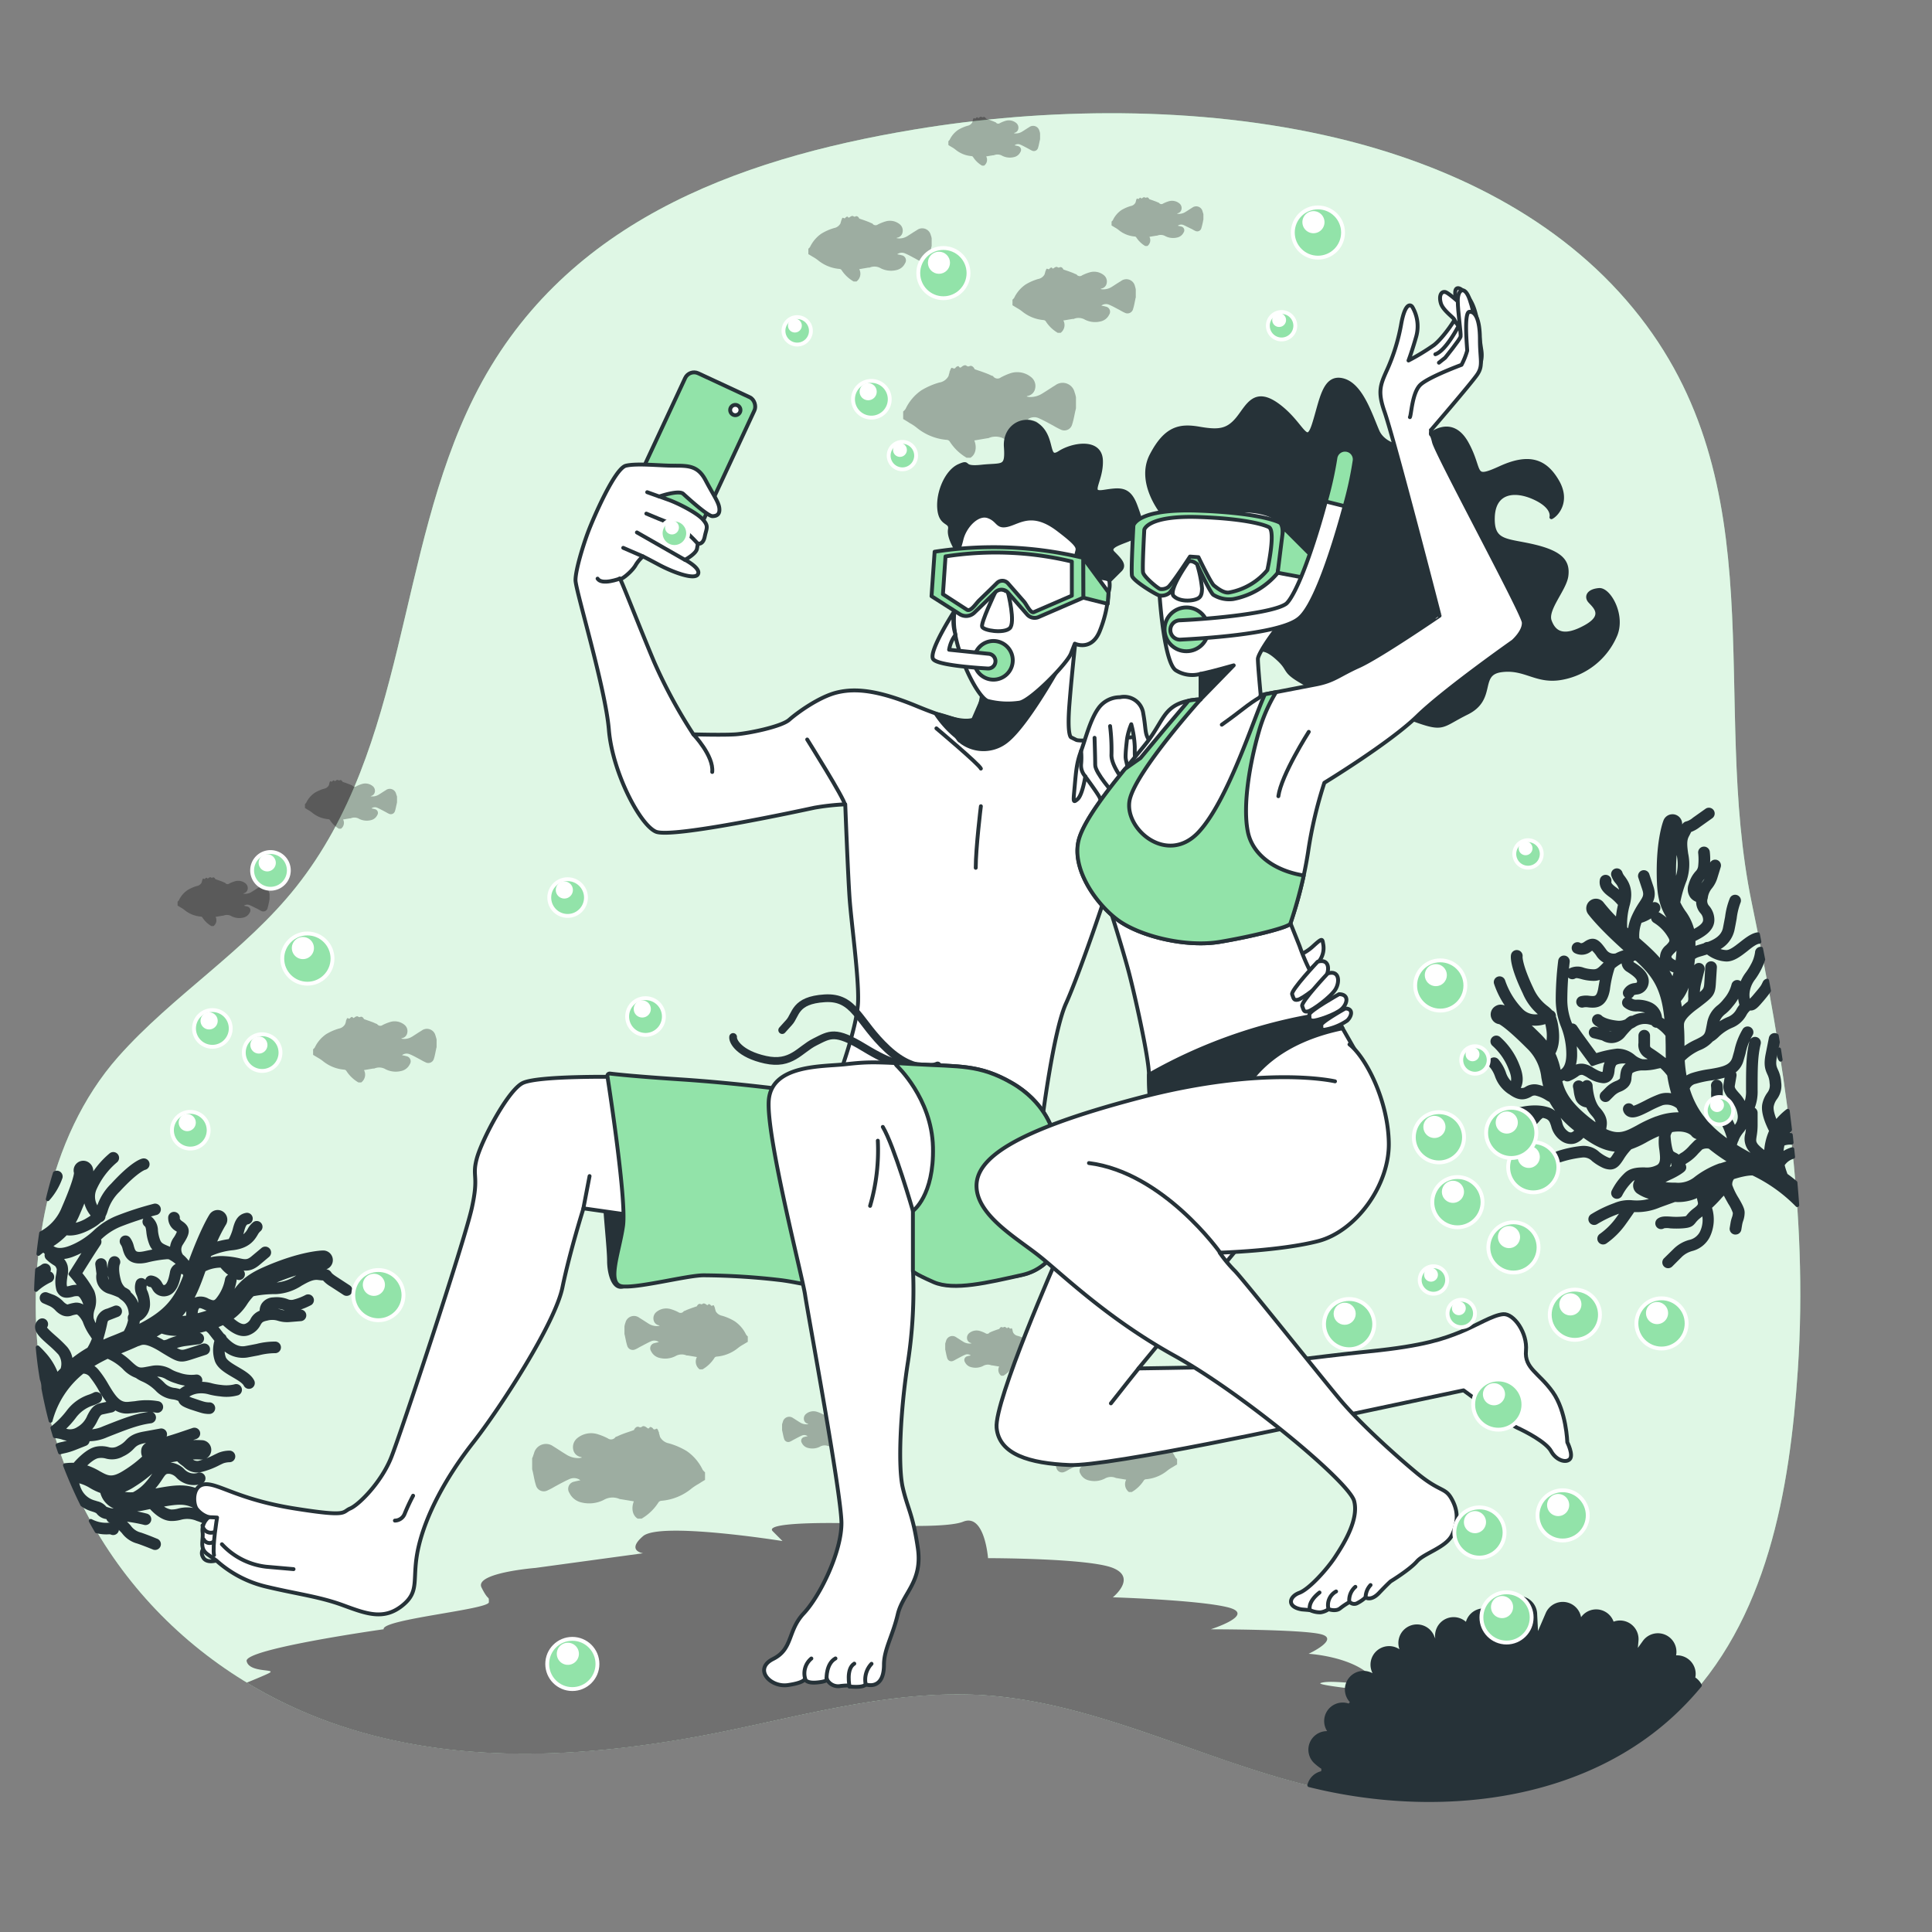 <svg xmlns="http://www.w3.org/2000/svg" viewBox="0 0 500 500"><rect x="0" y="0" width="500" height="500" fill="#808080" stroke="none"/><g id="background-simple"><path d="M346,35.73c-36.13-8.61-76-7.76-109.33-2.22C190,41.27,145,58,122.66,102.79c-20.11,40.35-17.2,90.37-46,126.71-13.3,16.76-31.94,28.07-46.06,44C12.07,294.44,6.67,326.6,10.31,353.71c5.83,43.34,35.16,78.11,76.23,92.37,30,10.41,62.15,9,93,3.49,23.59-4.23,47.07-11.7,71.28-11.06,32.27.85,61.74,18.28,93.23,24.76,31,6.38,66.93,2,90.36-21,23.1-22.64,28.78-56.81,30.86-87.66,2.76-40.88-3.67-81.09-11.93-121-10.87-52.52,6.81-108.2-30.61-153.73C403.46,56.38,375.12,42.68,346,35.73Z" style="fill:#92E3A9"></path><path d="M346,35.73c-36.13-8.61-76-7.76-109.33-2.22C190,41.27,145,58,122.66,102.79c-20.11,40.35-17.2,90.37-46,126.71-13.3,16.76-31.94,28.07-46.06,44C12.07,294.44,6.67,326.6,10.31,353.71c5.83,43.34,35.16,78.11,76.23,92.37,30,10.41,62.15,9,93,3.49,23.59-4.23,47.07-11.7,71.28-11.06,32.27.85,61.74,18.28,93.23,24.76,31,6.38,66.93,2,90.36-21,23.1-22.64,28.78-56.81,30.86-87.66,2.76-40.88-3.67-81.09-11.93-121-10.87-52.52,6.81-108.2-30.61-153.73C403.46,56.38,375.12,42.68,346,35.73Z" style="fill:#fff;opacity:0.7"></path></g><g id="Plants"><path d="M427.91,447.94l-12-4.8s-77.89-6.33-74.09-7.59,17.84,2.32,12.4-2.33S338.66,428,338.66,428s8.23-3.8,3.17-5.07-28.5-1.27-28.5-1.27,12-3.79,4.43-5.69S288,413.38,288,413.38s6.33-5.06,0-7.6-32.3-2.53-32.3-2.53-.86-11.69-6.43-9.44-31.5.37-31.5.37-20.32-.43-17.79,2.1l2.53,2.54s-31.66-5.07-36.09-1.27,0,4.43,0,4.43l-27.87,3.8s-15.83,1.27-13.93,5.07,1.9,1.9,1.9,3.8-27.86,4.43-27.23,7c0,0-36.09,5.07-35.46,8.24s8.23,1.9,5.7,3.16c-.86.43-3.09,1.37-5.67,2.42a119.48,119.48,0,0,0,22.68,10.65c30,10.41,62.15,9,93,3.49,23.59-4.23,47.07-11.7,71.28-11.06,32.27.85,61.74,18.28,93.23,24.76C372.33,469.09,404.67,465.93,427.91,447.94Z" style="fill:#707070"></path><path d="M26.4,386a4.8,4.8,0,0,0,.26.88,5.45,5.45,0,0,0,1.64,2.24c1.86,1.51,4.67,2,8.37,1.36L39,390c1,1.11,2.94,3,5.14,3.13a8.78,8.78,0,0,0,2.54-.29,6.67,6.67,0,0,1,4.44.31,12.87,12.87,0,0,1,5.22,3.12A1,1,0,1,0,57.83,395a14.46,14.46,0,0,0-6.08-3.72,8.6,8.6,0,0,0-5.55-.37,6.73,6.73,0,0,1-2,.24,5.18,5.18,0,0,1-2.86-1.56c4.39-.8,6.54-1.09,9.09.32a2,2,0,0,0,1.93-3.5c-3.94-2.18-7.17-1.59-12.52-.61l-1,.18a6,6,0,0,0,.43-.44,21.65,21.65,0,0,0,2.32-3c.93-1.39,1.15-1.71,2.4-1.6a3.53,3.53,0,0,1,2,1.1,5.75,5.75,0,0,0,5.93,1.52,1,1,0,0,0,.73-1.21,1,1,0,0,0-1.21-.73,3.84,3.84,0,0,1-4.14-1.09A5.36,5.36,0,0,0,44.17,379c-2.42-.21-3.22,1-4.23,2.48a20.4,20.4,0,0,1-2.12,2.74,11.5,11.5,0,0,1-3.26,2.46c-2.17.15-3.22-.3-3.66-.63l0,0a13.8,13.8,0,0,0,3.77-1.78,34.94,34.94,0,0,0,5.67-4.42c1.2-1.13,1.52-1.44,4.11-1.93.57-.11,1.11-.2,1.61-.27a6.53,6.53,0,0,0,1.16,1.06c.26.18.49.37.71.55a4.32,4.32,0,0,0,3.84,1.27,20,20,0,0,0,4.83-1.81c.44-.21.81-.39,1.05-.49a5.81,5.81,0,0,1,1.74-.31,1,1,0,1,0,0-2,7.51,7.51,0,0,0-2.48.45c-.28.11-.69.31-1.18.54a19,19,0,0,1-4.29,1.65,2.44,2.44,0,0,1-2.25-.84l-.52-.4a18.92,18.92,0,0,1,3.25-.09,2,2,0,1,0,.49-4,27.88,27.88,0,0,0-7,.44l1.42-.46,3.8-1.27a1,1,0,0,0-.64-1.9l-3.79,1.28c-1.95.65-3.5,1.08-4.76,1.44s-2.16.61-3,.92a2.19,2.19,0,0,0-1.28,1.15,2.81,2.81,0,0,0,.22,2.21l0,.05a31.06,31.06,0,0,1-4.91,3.79c-3.44,2.22-4.6,1.58-6.91.3a16.34,16.34,0,0,0-3.92-1.7c1.25-1.28,2.69-2.45,3.77-2.61a4.93,4.93,0,0,1,2.11.12,5.42,5.42,0,0,0,4.14-.53,8.17,8.17,0,0,0,2.63-1.9c.7-.72,1.21-1.23,3.39-1.63l4.23-.76a1,1,0,0,0,.8-1.16,1,1,0,0,0-1.16-.81l-4.22.77c-2.82.5-3.65,1.36-4.46,2.19a6.32,6.32,0,0,1-2.06,1.49A3.54,3.54,0,0,1,28,375a6.79,6.79,0,0,0-2.85-.15c-2.15.33-4.49,2.65-5.85,4.22l-.26,0a14.58,14.58,0,0,0-2.23.12q2,5.22,4.47,10.19a8.07,8.07,0,0,0,2.56,1.27l.55.18c.78.28.91.44,1.06.63a3.21,3.21,0,0,0,2,1.16l.61.16a1.06,1.06,0,0,0,0,.31,1,1,0,0,0,.43.49,16.79,16.79,0,0,1,3.45,2.87A6.78,6.78,0,0,0,35.7,399l.58.2c2,.73,3.4,1.32,3.41,1.32a1,1,0,1,0,.8-1.83c-.06,0-1.42-.61-3.53-1.37l-.6-.21a4.94,4.94,0,0,1-2.93-2,16.7,16.7,0,0,0-2.13-2c.29,0,.61.07,1,.13a41.36,41.36,0,0,1,5,.88,1,1,0,1,0,.58-1.91,39.1,39.1,0,0,0-5.27-1,24.43,24.43,0,0,0-3.08-.3,5.12,5.12,0,0,1-1.56-.29c-.71-.19-.8-.31-.94-.48A3.76,3.76,0,0,0,25,389c-.24-.09-.47-.16-.69-.22a5.85,5.85,0,0,1-3.72-3.2,6.54,6.54,0,0,1-.44-1.17,4.58,4.58,0,0,0-.56-1.23,10.52,10.52,0,0,1,4,1.52A15.68,15.68,0,0,0,26.4,386Zm12.76-10.43.07,0-.25.17,0,0A.64.64,0,0,1,39.16,375.52Z" style="fill:#263238;stroke:#263238;stroke-linecap:round;stroke-linejoin:round"></path><path d="M15.68,304.74a1,1,0,0,0-1.48-1.12c-.69,2.22-1.3,4.47-1.84,6.73A16.61,16.61,0,0,0,15.68,304.74Z" style="fill:#263238;stroke:#263238;stroke-linecap:round;stroke-linejoin:round"></path><path d="M28.76,396.62a1,1,0,0,0,1.38-.33,1,1,0,0,0-.33-1.37,3.13,3.13,0,0,0-1.85-.33,8.47,8.47,0,0,1-4.13-.82l-.35-.16c.5.9,1,1.79,1.53,2.68a10,10,0,0,0,3,.3A2.67,2.67,0,0,1,28.76,396.62Z" style="fill:#263238;stroke:#263238;stroke-linecap:round;stroke-linejoin:round"></path><path d="M12.15,329.37A1,1,0,1,0,11,327.75c-.23.16-.49.31-.77.47s-.42.24-.63.38q-.2,2.61-.27,5.22a14.06,14.06,0,0,1,3.6-2.42,1,1,0,0,0,.51-1.32,1,1,0,0,0-1.32-.51,15.93,15.93,0,0,0-2,1.09,9.49,9.49,0,0,1,1.08-.7C11.54,329.76,11.87,329.57,12.15,329.37Z" style="fill:#263238;stroke:#263238;stroke-linecap:round;stroke-linejoin:round"></path><path d="M90.53,334.45a1,1,0,0,0-.29-1.38l-3.34-2.18c-1.27-.83-1.47-1.15-1.54-1.26-.38-.61-.8-.65-1.64-.73l-1.2-.12c-2.07-.24-3.89.78-5.65,1.76a11.25,11.25,0,0,1-5.46,1.89c-.85,0-1.64,0-2.37.07l.81-.38c8.66-3.84,13.75-4,13.79-4a2,2,0,1,0,0-4c-.23,0-5.86.12-15.36,4.34-5,2.2-6.53,4.46-7.92,6.46a10.48,10.48,0,0,1-2.53,2.79,13.36,13.36,0,0,0,2.9-6.31,1,1,0,1,0-2-.28,11.51,11.51,0,0,1-2.44,5.28c-.77.86-1.29.69-2.5.17a3.67,3.67,0,0,0-3.27-.26c-1.8.93-1.92,3.22-1.81,4.59a17.35,17.35,0,0,1-2.7.24c2.94-3,4.66-6.55,6.42-11.56l.34-.95a9.8,9.8,0,0,1,4.56-1.07,9.5,9.5,0,0,0,4.15,3.12,1,1,0,1,0,.7-1.87,6.55,6.55,0,0,1-1.68-.93l.86.17c1.87.38,3.34.68,5.39-1l2.55-2.14A1,1,0,1,0,68,323.36l-2.55,2.13c-1.3,1.1-2,1-3.7.61a22.71,22.71,0,0,0-3.85-.52,11.89,11.89,0,0,0-4.2.53c.19-.5.38-1,.56-1.44a18.37,18.37,0,0,1,6-1.62c4-.49,5.23-2.45,6-3.74a3.77,3.77,0,0,1,.76-1,1,1,0,0,0-1.16-1.63,5.16,5.16,0,0,0-1.29,1.55A5,5,0,0,1,62,320.59a11.52,11.52,0,0,0,.65-1.85c.46-1.85.83-2.25,1.4-2.38a1,1,0,1,0-.42-1.95c-1.92.41-2.49,2.13-2.92,3.85a13.13,13.13,0,0,1-1.2,2.88,23.57,23.57,0,0,0-4.17.94A41.56,41.56,0,0,1,58,316.75a2,2,0,1,0-3.36-2.17c-.1.15-2.41,3.78-5.66,12.83a8.77,8.77,0,0,0-2-2.35,2.78,2.78,0,0,1-.07-3.24c1.38-2.17,2.38-3.75,0-5.32-.9-.58-.88-1.16-.88-1.19a1,1,0,1,0-2-.33,3.39,3.39,0,0,0,1.76,3.2c.5.32.57.46.57.46a8.13,8.13,0,0,1-1.12,2.11,4.82,4.82,0,0,0-.78,2.68c-.43-.21-.83-.38-1.2-.53-1.31-.55-1.9-.83-2.3-1.85a9.6,9.6,0,0,1-.58-2.58A4.17,4.17,0,0,0,39,315.39a1,1,0,0,0-1.4.16,1,1,0,0,0,.15,1.4c.42.34.49.79.61,1.77a11.66,11.66,0,0,0,.71,3.06,4.21,4.21,0,0,0,1.41,1.92c-.86.15-1.87.35-3,.6-2.67.57-2.9-.24-3.33-1.7a5.31,5.31,0,0,0-.91-2,1,1,0,0,0-1.41-.12,1,1,0,0,0-.28,1.13.88.88,0,0,0,.16.28,3.77,3.77,0,0,1,.52,1.28c.44,1.52,1.18,4.06,5.67,3.1a31.56,31.56,0,0,1,5.41-.9,1,1,0,0,0,.42,0,10,10,0,0,1,1.89,1.21,7.09,7.09,0,0,1,.79.74,2.29,2.29,0,0,0-.74.24,2.38,2.38,0,0,0-1.2,1.77c-.34,1.81-.84,3.68-2,3.74-.4,0-.5-.06-.92-.73a3.05,3.05,0,0,0-2.41-1.74,1,1,0,0,0-1.08.91,1,1,0,0,0,.06.45,1,1,0,0,0,.85.63c.35,0,.5.19.88.8A2.82,2.82,0,0,0,42.5,335c2.92-.16,3.57-3.68,3.88-5.38,0-.14.08-.31.18-.36a1.46,1.46,0,0,1,1,.1l.14,0a6,6,0,0,1,.24.82c-2.32,6.11-4.75,9.53-12.68,13.37a10.35,10.35,0,0,0,.5-2,4.41,4.41,0,0,0,2.57-3.95,8.54,8.54,0,0,0-.61-3.25,2.33,2.33,0,0,1-.21-1.8,1,1,0,0,0-1.89-.65,4.25,4.25,0,0,0,.21,3.13,6.26,6.26,0,0,1,.5,2.53,2.36,2.36,0,0,1-.58,1.55,1.6,1.6,0,0,0,0-.23,6.53,6.53,0,0,0-2.3-4.1,1,1,0,0,0-.36-.59,6.32,6.32,0,0,0-1-.59,4.37,4.37,0,0,1-1.28-2.14c-.85-3.1-.3-4.37-.3-4.38a1,1,0,0,0-1.76-.95c-.16.3-.93,2,.13,5.86,0,.14.08.26.12.39h0a2,2,0,0,1-1.47-2.48l0-.19L27.14,327a1,1,0,0,0-1.12-.86,1,1,0,0,0-.86,1.12l.31,2.41a4.33,4.33,0,0,0,.22,2.36,4,4,0,0,0,2.63,2.32,19.78,19.78,0,0,1,2.6,1l.62.53a5,5,0,0,1,2.21,3.42,6.19,6.19,0,0,1,.08,1.05,1,1,0,0,0-.24.87.88.88,0,0,0,0,.15.75.75,0,0,0,.09.15,10.07,10.07,0,0,1-1.28,3.36c-1,.43-2,.86-3.16,1.31s-2.22.92-3.26,1.41a3.4,3.4,0,0,0,.31-1.3c.17-.57.64-2.21.95-3.76.22-1.1.35-1.15,1.34-1.52l1.82-.71A1,1,0,0,0,31,339a1,1,0,0,0-1.3-.56l-1.78.7a3.34,3.34,0,0,0-2.6,3c-.11.54-.24,1.1-.37,1.61a10.21,10.21,0,0,1-1.2-2.46,5.46,5.46,0,0,1,.24-2.45,6.52,6.52,0,0,0-.08-4.6,28.17,28.17,0,0,0-3.2-4.69c.9-1.44,3.13-5,3.9-6.16l1-1.52a1,1,0,0,0-.12-1.2l.39-.33A16.64,16.64,0,0,1,31,317a82.38,82.38,0,0,1,9.5-3.08A1,1,0,0,0,40,312a82.62,82.62,0,0,0-9.76,3.16,18.47,18.47,0,0,0-5.66,3.67,19.94,19.94,0,0,1-6.25,4c-3.08,1.21-4.46.49-5.34-.41a18.44,18.44,0,0,0,4.08-3.26c1.26.23,3.47.12,6.74-1.79a10.5,10.5,0,0,0,2.13-1.55,1,1,0,0,0,.85-1.1,7.67,7.67,0,0,0,.62-1.52,12.14,12.14,0,0,1,3.2-5.17c4.73-5.15,6.77-5.75,6.77-5.75a1,1,0,0,0,.81-1.17,1,1,0,0,0-1.16-.8c-.41.07-2.71.72-7.9,6.37a14.15,14.15,0,0,0-3.63,5.91,4.56,4.56,0,0,1-.14.44,5.06,5.06,0,0,1-.89-5.29,20.26,20.26,0,0,1,5.47-7.3,1,1,0,1,0-1.25-1.57,22.71,22.71,0,0,0-5.3,6.45c.6-2.63.1-3.42-.61-4a2,2,0,0,0-3.13,2.19c0,.51-.39,2.69-3.21,9.18a12.53,12.53,0,0,1-5.8,6.45c-.27,1.79-.51,3.58-.7,5.37a14.06,14.06,0,0,1,1.35-1,5.61,5.61,0,0,0,.89.85,1,1,0,0,0,.12,1.18A10.44,10.44,0,0,0,14.18,327c.62.38.67.53,1,1.33a7.94,7.94,0,0,1-.14,1.47,8.31,8.31,0,0,0,.05,4,2.74,2.74,0,0,0,.21.42c.9,1.52,2.4,1.15,3.38.91a3.72,3.72,0,0,1,1.65-.16c.79.2,1.54,1.79,1.79,2.8a.75.75,0,0,1,.06.13c0,.13-.06.26-.09.39s0,.22-.07.33a3.08,3.08,0,0,0-2.46-1,10.93,10.93,0,0,0-1.58.35c-.54.16-.59.18-.94,0a3.78,3.78,0,0,1-1-.76,7,7,0,0,0-2.24-1.6L12.17,335a1,1,0,0,0-1.32.52,1,1,0,0,0,0,.76,1,1,0,0,0,.53.55l1.64.71a5.36,5.36,0,0,1,1.64,1.2,5,5,0,0,0,1.55,1.16,2.88,2.88,0,0,0,2.3.06,7.41,7.41,0,0,1,1.28-.28c.63-.09,1.65,1.27,2.11,2.25a14.32,14.32,0,0,0,1.91,3.65c.19.3.41.62.52.82A14.87,14.87,0,0,1,23,349.16a32.15,32.15,0,0,0-4.65,3.23A5.73,5.73,0,0,0,17,348.91a34,34,0,0,0-2.87-2.77c-1-.88-2.52-2.22-2.56-2.67a1,1,0,1,0-1.32-1.5,1.87,1.87,0,0,0-.68,1.44,2.34,2.34,0,0,0,.16.82c.43,1.07,1.63,2.13,3.07,3.41a31.62,31.62,0,0,1,2.69,2.58,4.64,4.64,0,0,1,.65,4.2c-.5.51-1,1-1.42,1.59a16,16,0,0,0-3.4-5.69c-.52-.59-1.05-1.12-1.57-1.61.15,1.68.34,3.35.56,5,.15,1.07.32,2.12.49,3.18a6.3,6.3,0,0,1,.42,2.39c.52,2.84,1.15,5.65,1.87,8.41A24,24,0,0,1,21.39,355a2.61,2.61,0,0,1,2.34,1.18A26.05,26.05,0,0,1,26,359.59a22.06,22.06,0,0,0,2.42,3.54l-2.36.5c-1.67.36-2.34,1.65-3,2.9a6.48,6.48,0,0,1-2.81,3.23,3.77,3.77,0,0,1-3.49.38l-.6-.17a23.11,23.11,0,0,0,3.23-3.56A9.46,9.46,0,0,1,24,363.23a11.51,11.51,0,0,0,1.38-.61,1,1,0,1,0-1-1.73c-.27.14-.66.3-1.12.48a11.27,11.27,0,0,0-5.51,3.88,22.68,22.68,0,0,1-4.2,4.29c.2.72.42,1.43.64,2.14a9.47,9.47,0,0,1,2,.38,5.47,5.47,0,0,0,4.35-.25l.31.18-2.43,1a14.84,14.84,0,0,1-2.33.69,8.79,8.79,0,0,0-1.2.33c.2.63.42,1.26.64,1.88a9.6,9.6,0,0,1,1-.26,17,17,0,0,0,2.62-.78l2.93-1.16a1,1,0,0,0,.58-1.2,11.26,11.26,0,0,0,4.9-1c5.06-2,8.11-3.2,11.43-3.64a1,1,0,0,0-.26-2c-3.57.47-6.7,1.7-11.9,3.76a9.13,9.13,0,0,1-4.15.82,10.13,10.13,0,0,0,2.12-3c.57-1.12.91-1.71,1.62-1.86l2.5-.54a1,1,0,0,0,.75-.73,5.32,5.32,0,0,0,3.75,1l1.8-.18a15.19,15.19,0,0,1,5.32,0,1,1,0,0,0,.33-2,17.11,17.11,0,0,0-5.86,0l-1.79.18c-2.46.24-3.72-1.64-5.57-4.74a26.38,26.38,0,0,0-2.44-3.62,5.63,5.63,0,0,0-1.71-1.44,37.39,37.39,0,0,1,4.37-2.39,13.93,13.93,0,0,1,4.23,2.81,8.3,8.3,0,0,0,3.39,2.27.27.27,0,0,0,.07.08,8.16,8.16,0,0,0,1.42.79,12,12,0,0,1,3.66,2.5,6.74,6.74,0,0,0,4.18,2.11,5.11,5.11,0,0,1,1.53.44l.26.15c.17.95,1,1.36,2.73,2,3.1,1,3.26,1.08,4.39,1.17l.37,0a1,1,0,1,0,.17-2l-.38,0c-.92-.08-1-.08-3.91-1.08a7.83,7.83,0,0,1-1.43-.58,1.71,1.71,0,0,0-.21-.5,6.21,6.21,0,0,1,2.76-1.12,7.6,7.6,0,0,1,3.16.26,18,18,0,0,0,2.79.48,10.69,10.69,0,0,0,4.44-.28,1,1,0,0,0,.56-1.28v0a1,1,0,0,0-1.28-.57,9.44,9.44,0,0,1-3.55.16,15.69,15.69,0,0,1-2.5-.44,9.47,9.47,0,0,0-3.78-.3,1,1,0,0,0,.92-1,1,1,0,0,0-1.06-.95,9.66,9.66,0,0,1-4.63-.53l-.26-.08a9.13,9.13,0,0,1-1.74-.75,6.82,6.82,0,0,0-5-.86l-.82.15c-2.33.45-2.63.5-4.87-1.61a17.55,17.55,0,0,0-3.2-2.4l.44-.18c1.81-.72,3.45-1.41,4.94-2.09.17,0,.33-.1.48-.15.75-.27,1.78-.63,5.27,1.45l1,.62c3.84,2.3,4.15,2.49,7.18,1.5l3.57-1.16a1,1,0,0,0,.65-1.26,1,1,0,0,0-1.26-.64l-3.58,1.16c-1.88.61-2.13.69-4.37-.62a13.26,13.26,0,0,1,3.39-.93l3.45-.45a1,1,0,1,0-.27-2l-3.44.45a15.46,15.46,0,0,0-4,1.11,3.19,3.19,0,0,1-1.47.39,17.86,17.86,0,0,0-2.83-1.38c.84-.46,1.61-.92,2.34-1.39,1.43.49,4.57,1.44,11.63-.61a4.21,4.21,0,0,1,1,.85c.23.28.47.59.74.94s.58.74.9,1.13a8.38,8.38,0,0,0,.07,5.28c.66,1.66,2.51,2.75,4.31,3.8,1.34.78,2.72,1.59,3.12,2.41a1,1,0,0,0,1.34.45,1,1,0,0,0,.46-1.34c-.67-1.35-2.24-2.27-3.91-3.25-1.5-.88-3.06-1.79-3.46-2.8a5.55,5.55,0,0,1-.26-2.75,7.07,7.07,0,0,0,6.2,2.14l2.93-.55a17.77,17.77,0,0,1,4.28-.58,1,1,0,0,0,.17-2,18.67,18.67,0,0,0-4.83.6c-.82.16-1.78.35-2.9.55-2.21.4-4-1-5.38-2.55a1,1,0,0,0-.56-.7h0c-.3-.36-.58-.73-.85-1.07s-.55-.7-.79-1c-.09-.11-.2-.2-.29-.3a21.34,21.34,0,0,0,2.09-.87l.36.31c1.47,1.3,4,3.47,6.49,2.24A4.94,4.94,0,0,0,67,342.63c.4-.67.64-1.07,2.07-1.35a5.36,5.36,0,0,1,3,.06,7.48,7.48,0,0,0,2.92.3l2.85-.23a1,1,0,1,0-.15-2l-2.86.22a5.38,5.38,0,0,1-2.23-.23,6.68,6.68,0,0,0-2.88-.24.86.86,0,0,1,.11-.43,1.52,1.52,0,0,1,1.13-.48,5.72,5.72,0,0,1,2.68.32,4.67,4.67,0,0,0,3.13.13,16.41,16.41,0,0,0,3.56-1.41,1,1,0,0,0-1-1.72,14.62,14.62,0,0,1-3.09,1.21,2.73,2.73,0,0,1-2-.11,7.52,7.52,0,0,0-3.48-.41,3.25,3.25,0,0,0-2.65,1.43,3.1,3.1,0,0,0-.4,1.88,4,4,0,0,0-2.42,2,3,3,0,0,1-1.5,1.44c-1.2.58-2.63-.49-4.13-1.78a13.49,13.49,0,0,0,3.9-4A15.07,15.07,0,0,1,65.35,335a28.72,28.72,0,0,1,6.05-.58,12.89,12.89,0,0,0,6.45-2.15c1.61-.9,3-1.68,4.44-1.52.55.07.95.11,1.24.13l.29,0a7.78,7.78,0,0,0,2,1.65l3.34,2.17A1,1,0,0,0,90.53,334.45ZM20.11,314.26c.82-1.9,1.47-3.5,2-4.86a6.93,6.93,0,0,0,.48,2.74,8,8,0,0,0,1.61,2.53,12.89,12.89,0,0,1-1.38.93,10.61,10.61,0,0,1-4.23,1.56A19.92,19.92,0,0,0,20.11,314.26Zm.66,18.84a5.27,5.27,0,0,0-2.6.16c-1.05.25-1.09.19-1.2,0-.37-.62-.15-2.07,0-3.13a5.53,5.53,0,0,0,.05-2.42,3.79,3.79,0,0,0-1.7-2.3,9.67,9.67,0,0,0,3.74-.77,20.4,20.4,0,0,0,3.51-1.79c-1.26,2-3.94,6.23-3.94,6.23l-.4.63.49.56s1.17,1.36,2.23,2.89Zm18.8,22.79a4.89,4.89,0,0,1,3.74.67,11.48,11.48,0,0,0,2.08.89l.27.08a11.38,11.38,0,0,0,5.22.61,8.34,8.34,0,0,0-4.22,1.91,8.92,8.92,0,0,0-1.45-.35,4.76,4.76,0,0,1-3.1-1.55,12.87,12.87,0,0,0-2.87-2.2Zm14.07-16.23c-1.1.36-2.08.63-3,.84,0-.95.11-2.07.74-2.4.36-.18.83,0,1.58.32a5.38,5.38,0,0,0,2.43.58C54.9,339.22,54.31,339.44,53.64,339.66Z" style="fill:#263238;stroke:#263238;stroke-linecap:round;stroke-linejoin:round"></path><path d="M460.42,271.58c0,.43-.05.84-.05,1.22a2.23,2.23,0,0,0,.46,1.45C460.69,273.36,460.56,272.47,460.42,271.58Z" style="fill:#263238;stroke:#263238;stroke-linecap:round;stroke-linejoin:round"></path><path d="M464.67,306.06c-.78-.65-1.61-1.3-2.51-1.94-.05-.16-.11-.33-.18-.53a16.91,16.91,0,0,1-.64-2.13,4.71,4.71,0,0,1,2.72-2.06l-.21-2a8.36,8.36,0,0,0-2.81,1.43,11,11,0,0,1,.35-2.76,5.35,5.35,0,0,1,1.94-.35l.34,0c-.07-.67-.13-1.35-.21-2a5,5,0,0,0-1.2.07,8,8,0,0,1,1-1.43c-.19-1.63-.39-3.26-.59-4.89l-.09.07a17.18,17.18,0,0,0-3,3c-.72-1.62-1.28-3.4-1-4.46a5.06,5.06,0,0,1,.89-1.92,5.39,5.39,0,0,0,1-4,8.33,8.33,0,0,0-.8-3.14c-.41-.91-.7-1.57-.27-3.75l.71-3.55c-.09-.56-.19-1.12-.28-1.68a1.12,1.12,0,0,0-.37-.16,1,1,0,0,0-1.18.79l-.84,4.21c-.56,2.8-.07,3.89.4,4.95a6.14,6.14,0,0,1,.63,2.46,3.53,3.53,0,0,1-.68,2.79,7.11,7.11,0,0,0-1.19,2.6c-.49,2.12.82,5.16,1.78,7a1.75,1.75,0,0,0-.11.24,14.87,14.87,0,0,0-1.23,5.58,10.68,10.68,0,0,1-2.46-2c-.7-.91-.64-1.32-.45-2.56a16.24,16.24,0,0,0,.24-2.72V288a1,1,0,0,0-.9-1,11.24,11.24,0,0,0,.9-4.91c0-5.43,0-8.71.81-12a1,1,0,0,0-.72-1.21,1,1,0,0,0-1.22.72c-.87,3.49-.87,6.86-.87,12.45a9,9,0,0,1-.76,4.16,9.85,9.85,0,0,0-2-3.07c-.83-.95-1.25-1.47-1.14-2.19l.43-2.52a1,1,0,0,0-.41-1,5.33,5.33,0,0,0,2.27-3.13l.5-1.74a15.22,15.22,0,0,1,1.93-5,1,1,0,0,0-1.72-1,17.39,17.39,0,0,0-2.14,5.46l-.49,1.73c-.68,2.38-2.89,2.86-6.45,3.44a26.5,26.5,0,0,0-4.27.94,5.73,5.73,0,0,0-2,1.06,35.44,35.44,0,0,1-.62-4.94,14,14,0,0,1,4.17-2.9,8.32,8.32,0,0,0,3.36-2.32l.09,0a7.13,7.13,0,0,0,1.26-1,12.07,12.07,0,0,1,3.67-2.49,6.75,6.75,0,0,0,3.5-3.1,4.92,4.92,0,0,1,1-1.27l.24-.18c.94.18,1.62-.4,2.82-1.82a34,34,0,0,0,2.21-2.76c-.16-.88-.32-1.76-.49-2.63a1,1,0,0,0-.65.51l-.16.34c-.41.83-.43.88-2.44,3.25A9.65,9.65,0,0,1,453,259a1.45,1.45,0,0,0-.55,0,6.11,6.11,0,0,1,0-3,7.44,7.44,0,0,1,1.39-2.85,17.74,17.74,0,0,0,1.48-2.42,16.72,16.72,0,0,0,1-2.41c-.18-.93-.36-1.87-.55-2.8h-.07a1,1,0,0,0-1,1,9.51,9.51,0,0,1-1.16,3.36A15.69,15.69,0,0,1,452.2,252a9.67,9.67,0,0,0-1.67,3.41,1,1,0,0,0-.63-1.23,1,1,0,0,0-1.27.63,9.64,9.64,0,0,1-2.19,4.11l-.17.22a9.92,9.92,0,0,1-1.33,1.34,6.79,6.79,0,0,0-2.65,4.34l-.16.82c-.44,2.33-.5,2.63-3.28,3.94a17.06,17.06,0,0,0-3.41,2.1c0-.17,0-.32,0-.49,0-1.94,0-3.72-.13-5.36,0-.17,0-.34,0-.49,0-.8.07-1.89,3.28-4.37l1-.74c3.55-2.73,3.84-3,4-6.13l.24-3.75a1,1,0,0,0-2-.13l-.23,3.76c-.12,2-.14,2.23-2.19,3.83a13.29,13.29,0,0,1,.39-3.49l.84-3.37a1,1,0,0,0-.72-1.21,1,1,0,0,0-1.22.72l-.84,3.37a15.89,15.89,0,0,0-.45,4.16,3.1,3.1,0,0,1-.18,1.51,17.59,17.59,0,0,0-2.32,2.12c-.12-.94-.27-1.84-.44-2.68,1-1.15,3-3.73,3.72-11.05a4,4,0,0,1,1.17-.65c.34-.12.72-.23,1.14-.35l1.39-.43a8.25,8.25,0,0,0,4.94,1.88c1.78,0,3.47-1.33,5.11-2.61,1.22-1,2.48-1.95,3.39-2l0,0c-.12-.65-.25-1.3-.38-1.95-1.44.19-2.83,1.27-4.29,2.41s-2.79,2.19-3.88,2.19a5.54,5.54,0,0,1-2.66-.76,7.07,7.07,0,0,0,4.27-5c.23-1.13.41-2.1.56-2.93a18.14,18.14,0,0,1,1-4.18,1,1,0,0,0-.45-1.34,1,1,0,0,0-1.34.44,18.46,18.46,0,0,0-1.21,4.71c-.16.83-.34,1.79-.56,2.91-.44,2.2-2.37,3.33-4.35,4.06a1,1,0,0,0-.85.27l0,0c-.45.15-.89.28-1.31.4l-1.21.37c-.14,0-.26.11-.39.16,0-.83,0-1.58,0-2.27l.41-.21c1.75-.9,4.68-2.41,4.48-5.22a5.06,5.06,0,0,0-1.21-3,2.36,2.36,0,0,1-.49-2.41,5.23,5.23,0,0,1,1.15-2.75A7.45,7.45,0,0,0,444,227l.84-2.73a1,1,0,0,0-.66-1.25,1,1,0,0,0-1.25.66l-.85,2.73a5.4,5.4,0,0,1-1,2,6.87,6.87,0,0,0-1.29,2.6,1.08,1.08,0,0,1-.36-.26,1.54,1.54,0,0,1,0-1.23,5.69,5.69,0,0,1,1.29-2.37,4.69,4.69,0,0,0,1.27-2.87,16.39,16.39,0,0,0,0-3.83,1,1,0,0,0-2,.33,15.47,15.47,0,0,1,0,3.32,2.71,2.71,0,0,1-.83,1.77,7.7,7.7,0,0,0-1.66,3.1,3.24,3.24,0,0,0,.36,3,3,3,0,0,0,1.61,1.06,4,4,0,0,0,1,3,3,3,0,0,1,.79,1.93c.1,1.33-1.42,2.27-3.17,3.18a13.35,13.35,0,0,0-2.34-5.11,16.63,16.63,0,0,1-1.41-2.44,29.36,29.36,0,0,1,1.69-5.85,13,13,0,0,0,.37-6.78c-.25-1.84-.46-3.42.22-4.69.26-.49.44-.85.57-1.11.06-.1.1-.19.14-.26a7.69,7.69,0,0,0,2.26-1.24l3.25-2.31a1,1,0,0,0-1.16-1.63l-3.25,2.3a5,5,0,0,1-1.74,1c-.7.13-.9.5-1.28,1.25-.13.25-.3.6-.56,1.08-1,1.83-.7,3.9-.43,5.89a11.24,11.24,0,0,1-.25,5.78c-.31.79-.58,1.54-.8,2.23,0-.28,0-.58-.06-.89-.39-9.47,1.34-14.26,1.35-14.3a2,2,0,1,0-3.73-1.42c-.09.22-2.05,5.49-1.61,15.88.22,5.42,1.75,7.72,3.1,9.75a10.23,10.23,0,0,1,1.67,3.37,13.49,13.49,0,0,0-4.8-5,1,1,0,0,0-1,1.74,11.25,11.25,0,0,1,4,4.21c.52,1,.17,1.45-.75,2.38a3.66,3.66,0,0,0-1.45,3c.2,2,2.29,3,3.6,3.37a18.7,18.7,0,0,1-.76,2.6c-1.7-3.83-4.38-6.74-8.4-10.22l-.76-.67a10,10,0,0,1,.68-4.64,9.42,9.42,0,0,0,4.43-2.71,1,1,0,1,0-1.48-1.33,6.83,6.83,0,0,1-1.49,1.22l.48-.74c1-1.6,1.86-2.86,1-5.39l-1.05-3.16a1,1,0,0,0-1.89.63l1.05,3.16c.54,1.62.17,2.18-.8,3.67a23.58,23.58,0,0,0-1.9,3.39,12,12,0,0,0-1.05,4.1l-1.13-1a18.49,18.49,0,0,1,.69-6.18c1-3.89-.35-5.76-1.25-7a3.8,3.8,0,0,1-.64-1.08,1,1,0,0,0-1.94.49,5.11,5.11,0,0,0,1,1.76,5,5,0,0,1,1.23,3.3,12.38,12.38,0,0,0-1.48-1.28c-1.56-1.11-1.8-1.6-1.7-2.18a1,1,0,1,0-2-.32c-.32,1.93,1.06,3.1,2.51,4.13a13.26,13.26,0,0,1,2.23,2.17,23.31,23.31,0,0,0-.65,4.23,45.32,45.32,0,0,1-4-4.41,2,2,0,0,0-3.25,2.33c.11.15,2.64,3.63,9.86,10a9.06,9.06,0,0,0-2.93,1,2.78,2.78,0,0,1-3-1.13c-1.52-2.09-2.61-3.59-5-1.91-.86.62-1.4.39-1.43.38a1,1,0,1,0-1,1.71,3.39,3.39,0,0,0,3.63-.46c.48-.35.63-.36.63-.36a8,8,0,0,1,1.55,1.82,4.85,4.85,0,0,0,2.21,1.71c-.35.32-.66.63-.94.92-1,1-1.46,1.46-2.56,1.46a9.72,9.72,0,0,1-2.61-.41,4.16,4.16,0,0,0-3.36.12,1,1,0,0,0-.37,1.36,1,1,0,0,0,1.36.38c.47-.27.91-.17,1.87.08a11.52,11.52,0,0,0,3.11.47,4.28,4.28,0,0,0,2.3-.61c-.17.86-.36,1.86-.55,3-.45,2.7-1.29,2.62-2.81,2.48a5.31,5.31,0,0,0-2.2.1,1,1,0,0,0-.64,1.27,1,1,0,0,0,.95.68.89.89,0,0,0,.32-.05,4,4,0,0,1,1.39,0c1.57.15,4.2.39,5-4.14a29.9,29.9,0,0,1,1.15-5.36,1,1,0,0,0,.11-.41,10.85,10.85,0,0,1,1.82-1.31,7.22,7.22,0,0,1,1-.46,2.18,2.18,0,0,0-.06.77,2.36,2.36,0,0,0,1.21,1.77c1.56,1,3.11,2.13,2.73,3.26-.12.37-.24.44-1,.58a3.07,3.07,0,0,0-2.5,1.6,1,1,0,0,0,.89,1.45,1,1,0,0,0,.9-.55c.16-.33.36-.4,1.07-.53a2.83,2.83,0,0,0,2.56-1.92c.93-2.77-2.11-4.67-3.57-5.58-.12-.08-.27-.19-.28-.3a1.51,1.51,0,0,1,.46-.89.67.67,0,0,0,.07-.11,5.21,5.21,0,0,1,.85.07c4.84,4.41,7.12,7.92,7.78,16.71a10.29,10.29,0,0,0-1.67-1.2,4.41,4.41,0,0,0-2.73-3.84,8.12,8.12,0,0,0-3.24-.62,2.37,2.37,0,0,1-1.75-.48,1,1,0,0,0-1.31,1.52,4.25,4.25,0,0,0,3,1,6.27,6.27,0,0,1,2.53.47,2.33,2.33,0,0,1,1.23,1.1l-.23-.06a6.6,6.6,0,0,0-4.66.64,1,1,0,0,0-.68.12,6.12,6.12,0,0,0-.91.71,4.31,4.31,0,0,1-2.46.41c-3.19-.35-4.18-1.33-4.18-1.33a1,1,0,0,0-1.41-.12,1,1,0,0,0-.13,1.4c.22.27,1.51,1.6,5.5,2a2.88,2.88,0,0,0,.41,0l0,0a2,2,0,0,1-2.85.45l-.16-.11-2.71-.68a1,1,0,0,0-.49,1.94l2.36.59a4.33,4.33,0,0,0,2.28.67,4,4,0,0,0,3.12-1.6,22,22,0,0,1,1.88-2.05c.25-.12.49-.25.73-.38a5,5,0,0,1,4-.8,5.53,5.53,0,0,1,1,.31,1,1,0,0,0,.73.54h.15l.18,0a10.19,10.19,0,0,1,2.66,2.43c0,1.07.05,2.2.05,3.41s0,2.41.12,3.56a3.52,3.52,0,0,0-1.1-.77c-.47-.37-1.82-1.41-3.15-2.26-.94-.61-.94-.75-.92-1.81v-2a1,1,0,1,0-2,0v1.92a3.35,3.35,0,0,0,1.84,3.52c.46.3.93.62,1.36.93a9.55,9.55,0,0,1-2.73.21,5.5,5.5,0,0,1-2.19-1.12,6.49,6.49,0,0,0-4.3-1.61,27.94,27.94,0,0,0-5.55,1.25c-1-1.37-3.46-4.73-4.29-5.89l-1-1.47a1,1,0,0,0-1.16-.34c-.06-.16-.11-.33-.17-.49a16.58,16.58,0,0,1-1.22-6,85.18,85.18,0,0,1,.62-10,1,1,0,0,0-.85-1.13,1,1,0,0,0-1.13.86,83,83,0,0,0-.64,10.23,18.63,18.63,0,0,0,1.33,6.62,19.86,19.86,0,0,1,1.41,7.27c0,3.32-1.18,4.34-2.34,4.82a18.58,18.58,0,0,0-1.54-5c.67-1.09,1.39-3.19.81-6.93a10.72,10.72,0,0,0-.65-2.55,1,1,0,0,0-.13-.78,1,1,0,0,0-.58-.42,8.12,8.12,0,0,0-1.2-1.13A12.18,12.18,0,0,1,396.4,256c-3-6.29-2.86-8.41-2.86-8.41a1,1,0,0,0-2-.4c-.08.41-.32,2.79,3,9.68a14,14,0,0,0,4.17,5.55l.35.29a5.06,5.06,0,0,1-5.25-1.11,20.35,20.35,0,0,1-4.78-7.77,1,1,0,0,0-1.91.58,22.71,22.71,0,0,0,4.05,7.3c-2.23-1.52-3.15-1.34-3.91-.88a2,2,0,0,0-.69,2.74,2,2,0,0,0,1.57,1c.46.22,2.36,1.35,7.36,6.36a12.71,12.71,0,0,1,3.9,7.9c.19,1,.39,2,.71,3.14a8.74,8.74,0,0,0-2.38-.81,3.88,3.88,0,0,0-2.7.56,2,2,0,0,1-2.18.07c.71-1,1.22-2.8-.06-5.92a18,18,0,0,0-4.94-7.15,1,1,0,0,0-1.4.18,1,1,0,0,0,.17,1.41,16.2,16.2,0,0,1,4.32,6.32c1,2.34.63,3.48.28,4a6.23,6.23,0,0,1-2-3,10.16,10.16,0,0,0-1.8-3.12,1,1,0,1,0-1.53,1.29,8.07,8.07,0,0,1,1.47,2.57,8.56,8.56,0,0,0,3.32,4.31l.05,0h0c2.5,1.88,3.91,1.42,5.26.72a2,2,0,0,1,1.42-.37,9.11,9.11,0,0,1,3,1.26,8,8,0,0,0,.93.5,24,24,0,0,0,6.13,7.2c.21.19.42.36.63.53a2.61,2.61,0,0,1-1.21,1,1.62,1.62,0,0,1-1.38-.3,4.13,4.13,0,0,1-1.68-2.55,4.76,4.76,0,0,0-3.42-3.67c-3.84-1.13-8.21.37-8.39.44a1,1,0,0,0-.62,1.27,1,1,0,0,0,1.28.62,15.67,15.67,0,0,1,3.74-.71,11.22,11.22,0,0,1-2.68,2.27,4,4,0,0,1-1.92.65,1.31,1.31,0,0,1-.45-.08,1,1,0,0,0-1.41,0,1,1,0,0,0,0,1.42,2.66,2.66,0,0,0,1.88.66,5.83,5.83,0,0,0,2.9-.93,13.08,13.08,0,0,0,3.27-2.77,4.5,4.5,0,0,1,1-.95,1.22,1.22,0,0,0,.19-.12l.63.15c1.44.42,1.68,1.16,2.09,2.38a5.92,5.92,0,0,0,2.49,3.6,3.82,3.82,0,0,0,2.1.67,3.35,3.35,0,0,0,1-.14,4.56,4.56,0,0,0,2.19-1.66c3.69,2.76,6.49,3.8,9,3.8h.13c-.31.43-.58.83-.81,1.18-1,1.56-1.1,1.69-2.29,1.14a11,11,0,0,1-2.15-1.36,5.46,5.46,0,0,0-4.24-1.46,29.27,29.27,0,0,0-6.13,1.31,1,1,0,1,0,.64,1.89,28.59,28.59,0,0,1,5.65-1.21,3.55,3.55,0,0,1,2.87,1.06,12.59,12.59,0,0,0,2.52,1.59,4.45,4.45,0,0,0,1.81.46c1.48,0,2.25-1.18,3-2.32a16.24,16.24,0,0,1,1.43-2c.24-.29.5-.57.78-.86a23.85,23.85,0,0,0,3.91-1.78,31.39,31.39,0,0,1,4.19-2c0,.14-.08.27-.11.42a12.83,12.83,0,0,0,.05,4c.25,2.1.34,3.43-.72,4.22a6.08,6.08,0,0,1-3.65.77c-1.64,0-3.5.06-4.87,1.43a15.53,15.53,0,0,0-3.15,4.3,1,1,0,0,0,.5,1.32,1,1,0,0,0,.41.08,1,1,0,0,0,.91-.59,14.38,14.38,0,0,1,2.74-3.7c.8-.79,2.05-.81,3.49-.84a10.57,10.57,0,0,0,3.48-.46,8.7,8.7,0,0,0-1.87,1.49,5.46,5.46,0,0,1-.77-.35h0a2,2,0,1,0-2.5,3.12,10.56,10.56,0,0,0,4.67,1.72,12.58,12.58,0,0,1-6,1h-.05a9.27,9.27,0,0,0-4.63.69A31.72,31.72,0,0,0,412,314.7a1,1,0,0,0-.24,1.4,1,1,0,0,0,.82.42,1,1,0,0,0,.58-.19,30.55,30.55,0,0,1,5.47-2.62,8.55,8.55,0,0,1,1.59-.48c-.35.51-.83,1.19-1.5,2.12a18.93,18.93,0,0,1-4.36,4.37,1,1,0,0,0,.53,1.85,1,1,0,0,0,.54-.16,20.28,20.28,0,0,0,4.9-4.88c.86-1.18,1.41-2,1.79-2.54.25-.37.47-.69.58-.82a14.62,14.62,0,0,0,6.64-1.13c1.62-.6,3-1.08,4.06-1.47h.22a11.46,11.46,0,0,0,6-1.27.43.43,0,0,0,0,.12,5.4,5.4,0,0,0,.19,1.29c.21.87.31,1.3-1.05,2.32a9.25,9.25,0,0,0-1.85,1.78c-.33.4-.37.46-1.62.55a18.31,18.31,0,0,1-2.9,0c-1.3-.08-2.32-.14-3.1.44a1,1,0,0,0-.2,1.4,1,1,0,0,0,.8.4,1,1,0,0,0,.6-.2,5.36,5.36,0,0,1,1.78,0,23.17,23.17,0,0,0,3.17,0c1.84-.14,2.32-.42,3-1.3a7.31,7.31,0,0,1,1.49-1.43,6.83,6.83,0,0,0,.95-.85,7.43,7.43,0,0,1-.53,5.25,4.59,4.59,0,0,1-3.12,2.32,8.58,8.58,0,0,0-3.66,2.09L431,326a1,1,0,0,0,1.41,1.42l2.53-2.53a6.78,6.78,0,0,1,2.89-1.61A6.55,6.55,0,0,0,442,320a9.89,9.89,0,0,0,.5-7.57,33.24,33.24,0,0,0,2.55-2.59,7.81,7.81,0,0,1,1.27-1.2c.4.9.93,1.82,1.41,2.67a10.89,10.89,0,0,1,1.23,2.51,4,4,0,0,1-.26,1.4,8,8,0,0,0-.35,1.39l-.21,1.26A1,1,0,0,0,449,319h.16a1,1,0,0,0,1-.83l.21-1.27a6.71,6.71,0,0,1,.29-1.1,6,6,0,0,0,.35-2c0-.86-.56-1.89-1.49-3.5a17.36,17.36,0,0,1-1.7-3.49,2.68,2.68,0,0,1,.64-2.1c3.49-1.11,4.91-1,5.21-1a40.2,40.2,0,0,1,11.46,8.18C465,310,464.84,308,464.67,306.06Zm-20.42-40.85a5,5,0,0,1,2-3.23,11.06,11.06,0,0,0,1.6-1.61l.17-.22a11.45,11.45,0,0,0,2.49-4.63,8.28,8.28,0,0,0,.22,4.63,8.17,8.17,0,0,0-.85,1.21,4.83,4.83,0,0,1-2.58,2.32,12.53,12.53,0,0,0-3.11,1.86Zm-43.73,5.31a19.75,19.75,0,0,0-2.13-2.5c-1.46-1.46-2.71-2.65-3.79-3.63a6.76,6.76,0,0,0,2.72.56,8.27,8.27,0,0,0,2.94-.56,11.28,11.28,0,0,1,.36,1.62A10.51,10.51,0,0,1,400.52,270.52Zm37.58,23.06a2,2,0,0,0,1.65.79l.54.53a3,3,0,0,0-1.51.76l-1.12,1.14a10.71,10.71,0,0,1-2,1.83,7.41,7.41,0,0,0-1.22.84,3,3,0,0,0-1-.69,4.73,4.73,0,0,1-.72-.45c-.36-.35-.78-2.42-.89-4.39a2.94,2.94,0,0,1,.67-1.42C436.47,291.79,438,293.44,438.1,293.58ZM433.17,302c-.52.31-1.14.62-1.79.93l-.89.44a4.17,4.17,0,0,0,1.55-3.13l.5.28c.47.24.47.24.47.66A2.17,2.17,0,0,0,433.17,302Zm-1.11-54.37c0-.39.31-.77.88-1.35a5.37,5.37,0,0,0,1.43-2.05c0,.58,0,1.2,0,1.9-.07,1.15-.18,2.17-.31,3.08C433.12,248.92,432.13,248.38,432.06,247.66Zm-24.77,21.22c1.36,1.89,4.34,5.95,4.34,5.95l.44.6.7-.25s1.7-.59,3.51-1l-.13.15a5.3,5.3,0,0,0-.8,2.48c-.15,1.07-.23,1.08-.44,1.12-.71.12-2-.62-2.91-1.16a5.5,5.5,0,0,0-2.23-.93,3.75,3.75,0,0,0-2.77.73,9.5,9.5,0,0,0,.66-3.76A20.24,20.24,0,0,0,407.29,268.88Zm21.41,20.56a34.64,34.64,0,0,0-4.81,2.26c-3,1.62-5,2.7-8.7.86a.58.58,0,0,0,0-.19,4.93,4.93,0,0,1,.07-.66c.16-1,.37-2.48-1.59-4.64-1.83-2-2-6-2-6.06a1,1,0,0,0-1-.95,1,1,0,0,0-.95,1,15.06,15.06,0,0,0,.28,2.23,11.69,11.69,0,0,1-.25-1.26c-.06-.39-.12-.76-.2-1.09a1,1,0,1,0-1.94.48c.07.28.11.58.16.9a9.05,9.05,0,0,0,.51,2.18,3,3,0,0,0,2.6,1.66,7.68,7.68,0,0,0,1.38,2.21c1.32,1.46,1.22,2.14,1.09,3v0a37.93,37.93,0,0,1-3.27-2.5c-4.57-3.87-5.73-6.64-6.34-9.34a6.43,6.43,0,0,0,1.12-.51,1,1,0,0,0,1.15.31,11.08,11.08,0,0,0,2.12-1.18,1.88,1.88,0,0,1,1.58-.41,8.58,8.58,0,0,1,1.32.67,8.29,8.29,0,0,0,3.77,1.44,2.32,2.32,0,0,0,.46,0c1.75-.28,2-1.81,2.1-2.82a3.58,3.58,0,0,1,.45-1.58c.48-.67,2.23-.78,3.27-.65a.34.34,0,0,0,.14,0l.33.23.28.19a3.08,3.08,0,0,0-1.81,1.94,9.61,9.61,0,0,0-.25,1.6c-.05.55-.05.61-.32.88a3.48,3.48,0,0,1-1.06.61,7.17,7.17,0,0,0-2.31,1.49L414.79,283a1,1,0,0,0,0,1.41,1,1,0,0,0,1.41,0l1.26-1.26a5.27,5.27,0,0,1,1.72-1.09,5.11,5.11,0,0,0,1.65-1,2.9,2.9,0,0,0,.9-2.12,7.65,7.65,0,0,1,.21-1.29c.15-.62,1.78-1.06,2.86-1.13a14.2,14.2,0,0,0,4.1-.44c.35-.07.73-.15,1-.18a15.13,15.13,0,0,1,2.05,2.24,33.12,33.12,0,0,0,1.29,5.51,5.66,5.66,0,0,0-3.73,0,30.52,30.52,0,0,0-3.62,1.65c-1.2.61-3,1.53-3.43,1.4a1,1,0,0,0-1.28-.61,1,1,0,0,0-.6,1.28,1.86,1.86,0,0,0,1.09,1.17,2.25,2.25,0,0,0,.82.15c1.15,0,2.58-.73,4.3-1.6a29.05,29.05,0,0,1,3.39-1.55,4.63,4.63,0,0,1,4.14.93c.3.65.61,1.29,1,1.91A16,16,0,0,0,428.7,289.44Zm17.07,17.16a11.37,11.37,0,0,0-2.22,2,23.51,23.51,0,0,1-1.83,1.91c0-.07,0-.14-.05-.22a3.9,3.9,0,0,1-.13-.76c.27-.63,2.14-2.23,4.29-3.84h0A3.82,3.82,0,0,0,445.77,306.6Zm-.66-5A23.45,23.45,0,0,0,439,304.9a7.24,7.24,0,0,1-5.37,1.67,24.18,24.18,0,0,1-4.06-.3,18.18,18.18,0,0,1,2.72-1.51,20.1,20.1,0,0,0,2.32-1.25c1-.67,1.43-.95,1.25-1.68a1,1,0,0,0-.39-.57,6.5,6.5,0,0,1,1.13-.84,11.21,11.21,0,0,0,2.54-2.23l1.09-1.11a3.14,3.14,0,0,1,2.24-.26A47,47,0,0,0,448,300.7C447.12,301,446.17,301.26,445.11,301.64Zm1.53-13.81a9.34,9.34,0,0,1-1.26-5.46,9.87,9.87,0,0,0-.07-1.5,1,1,0,0,0-2,.28,8.43,8.43,0,0,1,.05,1.22,11.36,11.36,0,0,0,1.57,6.54,23.07,23.07,0,0,1,2.51,5.65c-.1.26-.2.54-.3.85-5.44-3.81-8.72-8.08-10.37-13.61a2.62,2.62,0,0,1,2-1.74,26.22,26.22,0,0,1,4-.86,22.34,22.34,0,0,0,4.18-.95l-.4,2.38c-.28,1.68.68,2.78,1.6,3.84a6.45,6.45,0,0,1,2,3.8,3.74,3.74,0,0,1-.93,3.38c-.12.15-.24.32-.37.5A23.67,23.67,0,0,0,446.64,287.83Zm8.68,12.27h0l-.05,0a64.09,64.09,0,0,1-6.32-3.48,4.59,4.59,0,0,1,.13-.57c.08-.27.17-.52.26-.76a.91.91,0,0,0,.19-.45,8.8,8.8,0,0,1,1.21-1.95,5.5,5.5,0,0,0,1.36-4.14c.09-.06.18-.14.28-.22v2.61a13.81,13.81,0,0,1-.22,2.42,4.5,4.5,0,0,0,.85,4.08,14.92,14.92,0,0,0,4.17,3.24l0,.21C456.59,300.74,456,300.41,455.32,300.1Z" style="fill:#263238;stroke:#263238;stroke-linecap:round;stroke-linejoin:round"></path><path d="M438.17,434.37a4.39,4.39,0,0,0,.17-1.16A4.31,4.31,0,0,0,434,428.9a6,6,0,0,0-.9.06,4.3,4.3,0,0,0-7.52-4l-2.36,3.29.32-3.68a4.32,4.32,0,0,0-3.92-4.67,4.23,4.23,0,0,0-2.34.48A4.29,4.29,0,0,0,409,420l-1.49,4.69-.6-.13,1.55-3.62a4.31,4.31,0,0,0-7.92-3.39l-2.51,5.84-.43,0-.28-5.56a4.31,4.31,0,1,0-8.6.43l.25,5.13-.66,0v-2.51a4.31,4.31,0,0,0-8.61-.06,4.3,4.3,0,0,0-7.65,3.63l.52,1.93-.57.18-1.27-2.9a4.31,4.31,0,1,0-7.89,3.45l1.2,2.75-.08,0-.88-1.43a4.31,4.31,0,0,0-7.35,4.49l.9,1.47-.19.14a5.66,5.66,0,0,0-2.23-1.39,4.31,4.31,0,0,0-4.18,7.34c-.29.33-.56.66-.83,1a4.29,4.29,0,0,0-5.13,6.53l.51.67a4.3,4.3,0,0,0-4.21,7.18,13.83,13.83,0,0,0,2.11,1.64c0,.43-.06.87-.08,1.31a4.29,4.29,0,0,0-3.55,3.2c1.73.42,3.47.82,5.21,1.18,31,6.38,66.93,2,90.36-21a77.93,77.93,0,0,0,5.51-6A4.37,4.37,0,0,0,438.17,434.37Z" style="fill:#263238;stroke:#263238;stroke-linecap:round;stroke-linejoin:round"></path></g><g id="Fishes"><g style="opacity:0.3"><path d="M278.1,101.51a3.17,3.17,0,0,0-5-1.79c-1.13.68-2.21,1.43-3.34,2.11a5.76,5.76,0,0,1-3.18.92c-.27,0-.53-.08-.9-.13.15-.09.2-.14.26-.15a2.39,2.39,0,0,0,1.95-1.92,2.93,2.93,0,0,0-1.1-3,5.68,5.68,0,0,0-5.15-1A15.53,15.53,0,0,0,259,97.69a1.4,1.4,0,0,1-2-.34c-.08-.08-.25-.09-.38-.14-.36-.16-.71-.34-1.08-.48-.55-.22-1.11-.42-1.67-.62l-1.31-.44-.33-.12a1.66,1.66,0,0,0-.13-.27c-.6-.89-1.19-.52-1.19-.52a.7.7,0,0,1-.75-.08c-.3-.29-.82-.15-1.34.3s-.6-.22-.82-.22a1,1,0,0,0-.74.45c-.23.29-.53.14-.82,0s-.46.43-.62.85c0,0-.07.06-.08.1a.88.88,0,0,1,0,.16l0,.08a7.56,7.56,0,0,0-.26.91A3.26,3.26,0,0,1,243.07,99a19.44,19.44,0,0,0-4.6,2,12.13,12.13,0,0,0-4.11,4.83,3.91,3.91,0,0,1-.62.67v1.94c.53.32,1.08.63,1.61,1a12.37,12.37,0,0,1,1.91,1.26,14.1,14.1,0,0,0,7.8,3.14,1,1,0,0,1,.67.34,12.93,12.93,0,0,0,4.42,4.28h1c1.31-.77,1.74-2.64,1-4.47l3.37-.57a1.36,1.36,0,0,0,.36-.06,4.53,4.53,0,0,1,4.11.28,8.26,8.26,0,0,0,5.66.64,4.55,4.55,0,0,0,3.18-2.49,1.89,1.89,0,0,0-1.27-2.9c-.49-.15-1-.23-1.58-.36a2.78,2.78,0,0,1,2.73-.35c1.34.58,2.62,1.3,3.92,2a20.26,20.26,0,0,0,1.9,1,2.08,2.08,0,0,0,2.94-1.34c.38-1.14.57-2.36.84-3.54l.15-.64v-2.83C278.37,102.35,278.25,101.92,278.1,101.51Z"></path><path d="M293.71,74a2.27,2.27,0,0,0-3.58-1.28c-.81.49-1.58,1-2.38,1.51a4.08,4.08,0,0,1-2.27.65c-.19,0-.38,0-.65-.09a1.79,1.79,0,0,1,.19-.11,1.69,1.69,0,0,0,1.39-1.37,2.1,2.1,0,0,0-.78-2.13,4,4,0,0,0-3.68-.68,10.55,10.55,0,0,0-1.92.77,1,1,0,0,1-1.42-.24c-.06-.06-.18-.06-.27-.1-.26-.11-.51-.24-.77-.34s-.79-.3-1.19-.44l-.94-.32-.24-.08a.72.72,0,0,0-.09-.2c-.43-.63-.85-.37-.85-.37a.49.49,0,0,1-.53,0c-.22-.21-.59-.11-1,.21s-.43-.16-.58-.16a.75.75,0,0,0-.54.32c-.16.21-.37.11-.58,0s-.33.31-.44.61c0,0-.05,0-.06.07s0,.08,0,.12l0,0c-.05.12-.12.39-.19.65a2.35,2.35,0,0,1-1.65,1.2,13.31,13.31,0,0,0-3.28,1.44,8.77,8.77,0,0,0-2.94,3.44,2.48,2.48,0,0,1-.44.48V79l1.15.7a9.71,9.71,0,0,1,1.36.9,10.14,10.14,0,0,0,5.57,2.24.79.79,0,0,1,.48.24,9.16,9.16,0,0,0,3.16,3.06h.74a2.52,2.52,0,0,0,.71-3.2l2.4-.4a.8.8,0,0,0,.27,0,3.23,3.23,0,0,1,2.93.2,5.88,5.88,0,0,0,4,.45,3.21,3.21,0,0,0,2.26-1.77,1.34,1.34,0,0,0-.9-2.07c-.35-.11-.71-.17-1.13-.26a2,2,0,0,1,1.95-.25c1,.41,1.87.93,2.8,1.4a11.78,11.78,0,0,0,1.36.72,1.49,1.49,0,0,0,2.1-1c.27-.82.4-1.69.59-2.53,0-.16.08-.31.11-.46v-2C293.9,74.64,293.81,74.33,293.71,74Z"></path><path d="M112.7,268a2.27,2.27,0,0,0-3.58-1.28c-.81.49-1.58,1-2.38,1.51a4,4,0,0,1-2.27.65,4.63,4.63,0,0,1-.64-.09l.18-.11a1.68,1.68,0,0,0,1.39-1.37,2.08,2.08,0,0,0-.78-2.13,4,4,0,0,0-3.68-.68,11.73,11.73,0,0,0-1.91.77,1,1,0,0,1-1.43-.23c-.06-.07-.18-.07-.27-.11-.26-.11-.51-.24-.77-.34s-.79-.3-1.19-.44l-.94-.32-.23-.08a1.14,1.14,0,0,0-.1-.19c-.43-.64-.85-.38-.85-.38a.49.49,0,0,1-.53-.05c-.22-.21-.59-.11-1,.21s-.42-.16-.58-.16a.75.75,0,0,0-.54.32c-.16.21-.37.11-.58,0s-.33.31-.44.61c0,0-.05.05-.05.07a.5.5,0,0,0,0,.12l0,.05c0,.12-.12.39-.19.65a2.35,2.35,0,0,1-1.65,1.2,13.69,13.69,0,0,0-3.28,1.44,8.73,8.73,0,0,0-2.94,3.45,2.43,2.43,0,0,1-.44.47V273c.38.23.77.45,1.15.69a10.44,10.44,0,0,1,1.37.9,10,10,0,0,0,5.56,2.24.75.75,0,0,1,.48.25,9.22,9.22,0,0,0,3.16,3.05h.74a2.51,2.51,0,0,0,.71-3.19l2.4-.41a.8.8,0,0,0,.27,0,3.23,3.23,0,0,1,2.93.2,5.88,5.88,0,0,0,4,.45,3.21,3.21,0,0,0,2.26-1.77,1.34,1.34,0,0,0-.9-2.07c-.35-.11-.71-.17-1.13-.26a2,2,0,0,1,2-.25c1,.41,1.87.93,2.8,1.41a13.49,13.49,0,0,0,1.36.71,1.49,1.49,0,0,0,2.1-.95c.27-.82.4-1.69.59-2.53,0-.15.08-.3.11-.46v-2C112.89,268.62,112.81,268.32,112.7,268Z"></path><path d="M269,33.87a1.68,1.68,0,0,0-2.66-.95c-.6.36-1.18.76-1.78,1.12a3,3,0,0,1-1.69.49c-.14,0-.28,0-.47-.07l.13-.08a1.28,1.28,0,0,0,1-1,1.56,1.56,0,0,0-.58-1.59,3,3,0,0,0-2.75-.51,8.3,8.3,0,0,0-1.42.58.75.75,0,0,1-1.06-.18c-.05-.05-.14-.05-.2-.08s-.38-.18-.58-.25-.59-.22-.88-.33-.47-.15-.7-.24l-.18-.06a.61.61,0,0,0-.07-.14c-.32-.48-.63-.28-.63-.28a.37.37,0,0,1-.4,0c-.16-.16-.43-.08-.71.16s-.32-.12-.44-.12a.53.53,0,0,0-.39.24c-.12.16-.28.08-.44,0s-.24.23-.33.45l0,.05a.28.28,0,0,1,0,.09v0a4.1,4.1,0,0,0-.14.49,1.79,1.79,0,0,1-1.23.89,10.07,10.07,0,0,0-2.45,1.07,6.59,6.59,0,0,0-2.19,2.57,2.07,2.07,0,0,1-.32.35v1l.85.52a6.41,6.41,0,0,1,1,.67,7.43,7.43,0,0,0,4.15,1.67.54.54,0,0,1,.35.18,6.93,6.93,0,0,0,2.35,2.28h.56a1.88,1.88,0,0,0,.53-2.38l1.79-.3a1.25,1.25,0,0,0,.19,0,2.39,2.39,0,0,1,2.19.15,4.4,4.4,0,0,0,3,.33,2.4,2.4,0,0,0,1.68-1.32,1,1,0,0,0-.67-1.54c-.26-.08-.53-.12-.84-.19A1.46,1.46,0,0,1,264,37.4c.71.31,1.39.69,2.08,1.05.34.17.66.39,1,.53a1.11,1.11,0,0,0,1.56-.71c.2-.61.3-1.26.45-1.88a3.38,3.38,0,0,1,.08-.34V34.54C269.15,34.31,269.08,34.09,269,33.87Z"></path><path d="M69.55,230.66a1.69,1.69,0,0,0-2.67-.94c-.6.36-1.18.76-1.78,1.12a3,3,0,0,1-1.69.48c-.14,0-.28,0-.47-.06.08,0,.1-.08.14-.08a1.28,1.28,0,0,0,1-1,1.57,1.57,0,0,0-.58-1.59,3,3,0,0,0-2.74-.5,7.39,7.39,0,0,0-1.43.58.75.75,0,0,1-1.06-.18c0-.05-.14-.05-.2-.08l-.58-.26-.88-.32-.7-.24-.18-.06a.51.51,0,0,0-.07-.15c-.31-.47-.63-.27-.63-.27a.37.37,0,0,1-.4,0c-.16-.16-.43-.08-.71.16s-.32-.12-.44-.12a.56.56,0,0,0-.39.23c-.12.16-.28.08-.44,0s-.24.24-.33.46l0,0a.28.28,0,0,1,0,.09v0a4.43,4.43,0,0,0-.14.48,1.71,1.71,0,0,1-1.23.89,10.1,10.1,0,0,0-2.45,1.08A6.53,6.53,0,0,0,46.29,233a2.24,2.24,0,0,1-.33.36v1l.85.52a6.41,6.41,0,0,1,1,.67A7.56,7.56,0,0,0,52,237.21a.54.54,0,0,1,.35.18,7,7,0,0,0,2.35,2.28h.56a1.89,1.89,0,0,0,.53-2.38l1.79-.31a.58.58,0,0,0,.19,0,2.42,2.42,0,0,1,2.19.15,4.41,4.41,0,0,0,3,.34,2.42,2.42,0,0,0,1.68-1.32,1,1,0,0,0-.67-1.54c-.26-.08-.53-.13-.84-.2a1.48,1.48,0,0,1,1.45-.18c.71.3,1.39.69,2.09,1a9.79,9.79,0,0,0,1,.54,1.11,1.11,0,0,0,1.56-.71c.21-.61.3-1.26.45-1.89,0-.11,0-.22.08-.34v-1.5C69.69,231.11,69.63,230.89,69.55,230.66Z"></path><path d="M311.23,54.74a1.69,1.69,0,0,0-2.67-1c-.6.36-1.17.76-1.77,1.12a3.08,3.08,0,0,1-1.69.49c-.14,0-.29,0-.48-.07l.14-.08a1.27,1.27,0,0,0,1-1,1.54,1.54,0,0,0-.58-1.59,3,3,0,0,0-2.74-.51,8.75,8.75,0,0,0-1.43.58.75.75,0,0,1-1.06-.18c0-.05-.13-.05-.2-.08s-.38-.18-.57-.25l-.89-.33c-.23-.08-.47-.15-.7-.24l-.17-.06a.61.61,0,0,0-.07-.14c-.32-.48-.64-.28-.64-.28a.35.35,0,0,1-.39,0c-.16-.16-.44-.08-.72.16s-.31-.12-.43-.12a.55.55,0,0,0-.4.24c-.12.16-.28.08-.43,0s-.25.23-.33.45l0,0s0,.06,0,.09v0a4.1,4.1,0,0,0-.14.49,1.74,1.74,0,0,1-1.23.89,10.24,10.24,0,0,0-2.45,1.07A6.56,6.56,0,0,0,288,57a2.69,2.69,0,0,1-.33.35v1l.86.52a6.8,6.8,0,0,1,1,.67,7.49,7.49,0,0,0,4.15,1.67.57.57,0,0,1,.36.18,6.84,6.84,0,0,0,2.35,2.28h.55a1.87,1.87,0,0,0,.53-2.38l1.79-.3a1.2,1.2,0,0,0,.2,0,2.4,2.4,0,0,1,2.18.15,4.41,4.41,0,0,0,3,.33,2.41,2.41,0,0,0,1.69-1.32,1,1,0,0,0-.68-1.54c-.26-.08-.53-.12-.84-.19a1.47,1.47,0,0,1,1.46-.19c.71.31,1.39.69,2.08,1,.34.17.66.39,1,.53a1.1,1.1,0,0,0,1.56-.71,17.71,17.71,0,0,0,.45-1.88c0-.12.05-.23.08-.34V55.41C311.37,55.18,311.31,55,311.23,54.74Z"></path><path d="M102.51,205.45a1.68,1.68,0,0,0-2.66-.95c-.6.36-1.18.76-1.78,1.12a3,3,0,0,1-1.69.49c-.14,0-.28,0-.48-.07L96,206a1.28,1.28,0,0,0,1-1,1.55,1.55,0,0,0-.59-1.59,3,3,0,0,0-2.74-.51,8.3,8.3,0,0,0-1.42.58.75.75,0,0,1-1.06-.18c0-.05-.14-.05-.2-.08s-.38-.18-.58-.25-.59-.22-.88-.33-.47-.15-.7-.24l-.18-.06a.61.61,0,0,0-.07-.14c-.32-.48-.63-.28-.63-.28a.37.37,0,0,1-.4,0c-.16-.16-.43-.08-.71.16s-.32-.12-.44-.12a.53.53,0,0,0-.39.24c-.12.16-.28.08-.44,0s-.24.23-.33.45l0,0s0,.06,0,.09l0,0c0,.09-.08.29-.13.49a1.79,1.79,0,0,1-1.23.89,10.07,10.07,0,0,0-2.45,1.07,6.59,6.59,0,0,0-2.19,2.57,2.07,2.07,0,0,1-.32.35v1l.85.52a6.41,6.41,0,0,1,1,.67A7.43,7.43,0,0,0,85,212a.54.54,0,0,1,.35.18,6.93,6.93,0,0,0,2.35,2.28h.56a1.88,1.88,0,0,0,.53-2.38l1.79-.3a1.25,1.25,0,0,0,.19,0,2.39,2.39,0,0,1,2.19.15,4.4,4.4,0,0,0,3,.33,2.4,2.4,0,0,0,1.68-1.32,1,1,0,0,0-.67-1.54c-.26-.08-.53-.12-.84-.19a1.46,1.46,0,0,1,1.45-.19c.71.31,1.39.69,2.08,1.05.34.17.66.39,1,.53a1.11,1.11,0,0,0,1.56-.71c.2-.61.3-1.26.45-1.88a3.38,3.38,0,0,1,.08-.34v-1.51C102.66,205.89,102.59,205.67,102.51,205.45Z"></path><path d="M240.88,60.83a2.27,2.27,0,0,0-3.58-1.28c-.81.49-1.58,1-2.39,1.51a4,4,0,0,1-2.26.65,5,5,0,0,1-.65-.09l.19-.11a1.68,1.68,0,0,0,1.39-1.37A2.1,2.1,0,0,0,232.8,58a4,4,0,0,0-3.68-.68,12.22,12.22,0,0,0-1.92.77,1,1,0,0,1-1.42-.23c-.06-.07-.18-.07-.27-.11-.26-.11-.51-.24-.77-.34s-.79-.3-1.19-.44l-.94-.32-.24-.08a.66.66,0,0,0-.09-.19c-.43-.64-.85-.38-.85-.38a.49.49,0,0,1-.53,0c-.22-.21-.59-.11-1,.21s-.43-.16-.59-.16a.75.75,0,0,0-.53.32c-.16.22-.37.11-.58,0s-.33.31-.44.61l-.06.07s0,.08,0,.12l0,0c-.05.12-.12.39-.19.65a2.35,2.35,0,0,1-1.65,1.2,13.69,13.69,0,0,0-3.28,1.44,8.8,8.8,0,0,0-2.94,3.45,2.43,2.43,0,0,1-.44.47v1.39c.38.23.77.45,1.15.69a9.71,9.71,0,0,1,1.36.9,10.06,10.06,0,0,0,5.57,2.24.75.75,0,0,1,.48.25,9.22,9.22,0,0,0,3.16,3h.74a2.51,2.51,0,0,0,.71-3.19l2.4-.41a.8.8,0,0,0,.27,0,3.23,3.23,0,0,1,2.93.2,5.88,5.88,0,0,0,4,.45,3.21,3.21,0,0,0,2.26-1.77,1.34,1.34,0,0,0-.9-2.07c-.35-.11-.71-.16-1.13-.26a2,2,0,0,1,1.95-.25c1,.41,1.87.93,2.8,1.41a13.49,13.49,0,0,0,1.36.71,1.49,1.49,0,0,0,2.1-1c.27-.82.4-1.69.59-2.53,0-.15.08-.3.11-.46v-2C241.07,61.43,241,61.13,240.88,60.83Z"></path><path d="M138.2,376.11a3.19,3.19,0,0,1,5-1.79c1.13.68,2.21,1.44,3.34,2.11a5.67,5.67,0,0,0,3.17.92c.27,0,.54-.08.9-.13a1.77,1.77,0,0,0-.26-.15,2.39,2.39,0,0,1-2-1.92,3,3,0,0,1,1.1-3,5.67,5.67,0,0,1,5.16-1,15.86,15.86,0,0,1,2.68,1.09,1.4,1.4,0,0,0,2-.33c.09-.09.26-.09.38-.15.36-.16.72-.34,1.08-.48.55-.22,1.11-.42,1.67-.61s.88-.29,1.31-.45l.33-.12a1.74,1.74,0,0,1,.14-.27c.59-.89,1.19-.52,1.19-.52a.69.69,0,0,0,.74-.07c.3-.3.82-.15,1.34.29s.6-.22.82-.22a1,1,0,0,1,.75.45c.22.3.52.15.82,0s.46.43.62.86c0,0,.07.06.07.09a1,1,0,0,1,0,.17l0,.07a8.16,8.16,0,0,1,.26.91,3.32,3.32,0,0,0,2.31,1.68,18.73,18.73,0,0,1,4.61,2,12.26,12.26,0,0,1,4.11,4.82,3.55,3.55,0,0,0,.62.67V383c-.54.32-1.08.64-1.61,1a13.81,13.81,0,0,0-1.92,1.26,14,14,0,0,1-7.79,3.14,1.14,1.14,0,0,0-.68.34,12.87,12.87,0,0,1-4.42,4.29h-1c-1.31-.78-1.74-2.64-1-4.48l-3.37-.56a1.51,1.51,0,0,1-.37-.07,4.53,4.53,0,0,0-4.11.29,8.32,8.32,0,0,1-5.66.63,4.54,4.54,0,0,1-3.17-2.48,1.89,1.89,0,0,1,1.27-2.91c.49-.14,1-.23,1.58-.36a2.78,2.78,0,0,0-2.73-.35c-1.34.58-2.62,1.3-3.92,2a18.29,18.29,0,0,1-1.91,1,2.09,2.09,0,0,1-2.94-1.33c-.38-1.15-.56-2.36-.83-3.55-.05-.21-.11-.42-.16-.64v-2.83C137.93,377,138.05,376.52,138.2,376.11Z"></path><path d="M161.86,342.31a2.27,2.27,0,0,1,3.58-1.28c.8.49,1.58,1,2.38,1.51a4,4,0,0,0,2.27.65,4.63,4.63,0,0,0,.64-.09c-.11-.06-.14-.1-.18-.11a1.71,1.71,0,0,1-1.4-1.37,2.1,2.1,0,0,1,.79-2.13,4,4,0,0,1,3.68-.68,10.46,10.46,0,0,1,1.91.77,1,1,0,0,0,1.43-.24c.06-.06.18-.06.27-.1.25-.11.51-.24.77-.34s.79-.3,1.19-.44l.93-.32.24-.08a1.24,1.24,0,0,1,.1-.2c.42-.63.85-.37.85-.37a.49.49,0,0,0,.53-.05c.21-.21.58-.11,1,.21s.42-.16.58-.16a.73.73,0,0,1,.53.32c.16.21.37.11.59,0s.32.31.44.61c0,0,.05.05.05.07s0,.08,0,.12l0,.05a5.35,5.35,0,0,1,.18.65,2.37,2.37,0,0,0,1.65,1.2,13.59,13.59,0,0,1,3.29,1.44,8.73,8.73,0,0,1,2.94,3.45,2.76,2.76,0,0,0,.44.47v1.39c-.39.23-.77.45-1.15.69a9.26,9.26,0,0,0-1.37.9,10.08,10.08,0,0,1-5.57,2.24.79.79,0,0,0-.48.24,9,9,0,0,1-3.15,3.06h-.75a2.51,2.51,0,0,1-.7-3.19l-2.41-.41a.75.75,0,0,1-.26,0,3.23,3.23,0,0,0-2.93.2,5.88,5.88,0,0,1-4,.45,3.24,3.24,0,0,1-2.27-1.77,1.35,1.35,0,0,1,.91-2.07c.35-.11.71-.17,1.12-.26a2,2,0,0,0-1.95-.25c-.95.41-1.86.93-2.79,1.41-.46.23-.89.53-1.36.71a1.49,1.49,0,0,1-2.1-.95c-.27-.82-.4-1.69-.6-2.53,0-.16-.07-.31-.11-.46v-2C161.67,342.91,161.75,342.6,161.86,342.31Z"></path><path d="M244.82,347.1a1.69,1.69,0,0,1,2.67-1c.6.36,1.17.76,1.77,1.12a3.08,3.08,0,0,0,1.69.49c.14,0,.28,0,.48-.07l-.14-.08a1.29,1.29,0,0,1-1-1,1.57,1.57,0,0,1,.59-1.59,3,3,0,0,1,2.74-.51,8.3,8.3,0,0,1,1.42.58.76.76,0,0,0,1.07-.18c0-.05.13-.05.2-.08s.38-.18.57-.25l.89-.33.7-.23.17-.07a.61.61,0,0,1,.07-.14c.32-.48.64-.28.64-.28a.35.35,0,0,0,.39,0c.16-.16.44-.08.72.16s.31-.12.43-.12a.55.55,0,0,1,.4.24c.12.16.27.08.43,0s.25.23.33.45l0,.05s0,.06,0,.09l0,0c0,.09.09.29.14.49a1.74,1.74,0,0,0,1.22.89,9.91,9.91,0,0,1,2.45,1.07,6.51,6.51,0,0,1,2.19,2.57,2.18,2.18,0,0,0,.33.35v1c-.29.18-.58.34-.86.52a7.8,7.8,0,0,0-1,.67,7.43,7.43,0,0,1-4.14,1.67.57.57,0,0,0-.36.18,6.84,6.84,0,0,1-2.35,2.28h-.55a1.87,1.87,0,0,1-.53-2.38l-1.79-.3a1.2,1.2,0,0,1-.2,0,2.4,2.4,0,0,0-2.18.15,4.35,4.35,0,0,1-3,.33,2.39,2.39,0,0,1-1.69-1.32,1,1,0,0,1,.68-1.54c.26-.08.53-.12.83-.19a1.45,1.45,0,0,0-1.45-.19c-.71.31-1.39.69-2.08,1.05-.34.17-.66.39-1,.53a1.11,1.11,0,0,1-1.57-.71c-.2-.61-.3-1.25-.44-1.88,0-.12-.06-.23-.08-.34v-1.51C244.68,347.55,244.74,347.32,244.82,347.1Z"></path><path d="M202.6,368a1.68,1.68,0,0,1,2.66-1c.6.36,1.18.76,1.78,1.12a3,3,0,0,0,1.69.49c.14,0,.28,0,.48-.07l-.14-.08a1.28,1.28,0,0,1-1-1,1.57,1.57,0,0,1,.59-1.59,3,3,0,0,1,2.74-.51,8.3,8.3,0,0,1,1.42.58.75.75,0,0,0,1.06-.18c0-.05.14-.05.2-.08s.38-.18.58-.25.59-.22.88-.33l.7-.23.18-.07a.61.61,0,0,1,.07-.14c.32-.48.63-.28.63-.28a.37.37,0,0,0,.4,0c.16-.16.43-.08.71.16s.32-.12.44-.12a.53.53,0,0,1,.39.24c.12.16.28.08.44,0s.24.23.33.45l0,.05s0,.06,0,.09l0,0c0,.09.08.29.13.49a1.79,1.79,0,0,0,1.23.89,10.07,10.07,0,0,1,2.45,1.07,6.59,6.59,0,0,1,2.19,2.57,1.75,1.75,0,0,0,.32.35v1l-.85.52a7.18,7.18,0,0,0-1,.67,7.43,7.43,0,0,1-4.15,1.67.54.54,0,0,0-.35.18,6.93,6.93,0,0,1-2.35,2.28h-.56a1.88,1.88,0,0,1-.53-2.38l-1.79-.3a1.25,1.25,0,0,1-.19,0,2.42,2.42,0,0,0-2.19.15,4.34,4.34,0,0,1-3,.33,2.37,2.37,0,0,1-1.68-1.32,1,1,0,0,1,.67-1.54c.26-.08.53-.12.84-.19a1.46,1.46,0,0,0-1.45-.19c-.71.31-1.39.69-2.08,1.05-.34.17-.66.39-1,.53a1.11,1.11,0,0,1-1.56-.71c-.2-.61-.3-1.25-.45-1.88a3.38,3.38,0,0,0-.08-.34v-1.51C202.45,368.42,202.52,368.19,202.6,368Z"></path><path d="M273,374.06a2.27,2.27,0,0,1,3.58-1.27c.8.48,1.57,1,2.38,1.5a4,4,0,0,0,2.27.66c.19,0,.38-.06.64-.1a.88.88,0,0,0-.19-.1,1.71,1.71,0,0,1-1.39-1.38,2.08,2.08,0,0,1,.79-2.13,4,4,0,0,1,3.68-.68,11.26,11.26,0,0,1,1.91.78,1,1,0,0,0,1.43-.24c.05-.07.18-.07.26-.11.26-.11.52-.24.78-.34s.79-.3,1.19-.44l.93-.32.24-.08a.5.5,0,0,1,.1-.19c.42-.64.85-.38.85-.38a.49.49,0,0,0,.53-.05c.21-.21.58-.11.95.21s.43-.16.59-.16a.73.73,0,0,1,.53.32c.16.22.37.11.59,0s.32.31.44.62c0,0,.05,0,.05.06a.5.5,0,0,0,0,.12l0,.05a5.35,5.35,0,0,1,.18.65,2.37,2.37,0,0,0,1.65,1.2,13.76,13.76,0,0,1,3.29,1.44,8.69,8.69,0,0,1,2.93,3.45,2.85,2.85,0,0,0,.45.47V379c-.39.23-.78.45-1.15.69a9.26,9.26,0,0,0-1.37.9,10,10,0,0,1-5.57,2.24.8.8,0,0,0-.48.25,9.19,9.19,0,0,1-3.15,3.05h-.75a2.51,2.51,0,0,1-.7-3.19l-2.41-.4a1.09,1.09,0,0,1-.26-.05,3.23,3.23,0,0,0-2.93.2,5.88,5.88,0,0,1-4,.45,3.22,3.22,0,0,1-2.27-1.77,1.35,1.35,0,0,1,.91-2.07c.35-.1.71-.16,1.12-.26a2,2,0,0,0-1.95-.25c-.95.41-1.86.93-2.79,1.41-.46.23-.89.53-1.36.71a1.49,1.49,0,0,1-2.1-.95c-.27-.82-.4-1.69-.6-2.53,0-.15-.07-.3-.11-.46v-2C272.76,374.66,272.84,374.36,273,374.06Z"></path></g></g><g id="Characters"><rect x="168.48" y="97.71" width="19.79" height="42.64" rx="2.55" transform="translate(66.85 -64.13) rotate(24.95)" style="fill:#92E3A9;stroke:#263238;stroke-linecap:round;stroke-linejoin:round"></rect><path d="M191.63,106.12a1.33,1.33,0,1,0-1.33,1.33A1.34,1.34,0,0,0,191.63,106.12Z" style="fill:#fff;stroke:#263238;stroke-linecap:round;stroke-linejoin:round"></path><path d="M53,400.44a1.89,1.89,0,0,0-.47,2.51c.79,1.73,3.41.92,3.41.92Z" style="fill:none;stroke:#263238;stroke-linecap:round;stroke-linejoin:round"></path><path d="M156.68,311.7c-.24.94.94,11.28.94,14.57s1.15,7.46,3.63,6.67,7.41-8.79,7.41-8.79L167,315s-4.71-4-5.89-4A35.64,35.64,0,0,0,156.68,311.7Z" style="fill:#263238;stroke:#263238;stroke-linecap:round;stroke-linejoin:round"></path><path d="M159.32,278.69s-20.22-.32-24.07,1.61-10.59,14.76-11.87,19.58.64,4.17-1.29,12.84-18.29,58.09-20.86,64.51-8.34,12.2-10.59,13.16-.32,2.25-14.44,0-19.32-6.28-22.85-6.28-3.47,4.67-2.51,6.28a6.2,6.2,0,0,0,3.21,2.25,4.27,4.27,0,0,0-1.64,3.72c.32,2.24-.93,4.3,1.32,5.9L56,403.87a29.32,29.32,0,0,0,12.84,6.74c8,1.92,13.8,2.57,19.9,4.81s10.56,3.95,15.37.1,2.29-6.84,4.21-15.18,7.06-18,14.12-27,21.19-30.81,23.11-40.12S151,312.72,151,312.72L167,315s2.56-6.42-.65-19.58S159.32,278.69,159.32,278.69Z" style="fill:#fff;stroke:#263238;stroke-linecap:round;stroke-linejoin:round"></path><line x1="150.98" y1="312.72" x2="152.58" y2="304.37" style="fill:none;stroke:#263238;stroke-linecap:round;stroke-linejoin:round"></line><path d="M52.41,394.79a2.2,2.2,0,0,0,3,1.72" style="fill:none;stroke:#263238;stroke-linecap:round;stroke-linejoin:round"></path><path d="M52.72,398.4a1.72,1.72,0,0,0,2.51.63" style="fill:none;stroke:#263238;stroke-linecap:round;stroke-linejoin:round"></path><path d="M54.05,392.64l2.13.1s-1.26,7.54-.79,9.74" style="fill:none;stroke:#263238;stroke-linecap:round;stroke-linejoin:round"></path><path d="M57.43,399.65a18.48,18.48,0,0,0,11.47,5.82l7.07.62" style="fill:none;stroke:#263238;stroke-linecap:round;stroke-linejoin:round"></path><path d="M106.91,387.09a52,52,0,0,0-2.2,4.71,2.77,2.77,0,0,1-2.51,1.73" style="fill:none;stroke:#263238;stroke-linecap:round;stroke-linejoin:round"></path><path d="M204.9,282.23s-14.12-1.93-28.89-2.89c-11.24-.74-16.34-1.28-18.13-1.5a.6.6,0,0,0-.68.69c.78,5,4.92,32.28,4.05,38.68-1,7.06-4.49,15.41,0,15.73s16.69-2.89,20.86-2.89a178.66,178.66,0,0,1,20.22,1.28c7.38,1,8.35,2.57,17.65-.32s10.28-6.42,19.9-1.92,15.41,4.17,20.87-1,8.66-21.18-6.42-31.45S230.9,284.15,221,283.19,204.9,282.23,204.9,282.23Z" style="fill:#92E3A9;stroke:#263238;stroke-linecap:round;stroke-linejoin:round"></path><path d="M254.52,177.21s-.89,8.63-2.66,9.07-4.43.67-14.62-3.54-15.94-4.65-20.59-3.54-10.41,5.31-12.4,7.08-10.63,3.55-13.95,3.77-10.85,0-10.85,0a130,130,0,0,1-10.19-18.82c-4-9.52-8.86-22.15-8.86-21.48s2.88-1.55,4-3.32a9.49,9.49,0,0,1,2-2.44s.89.44,4.21,2.21,9.08,4,10,2.44-3.33-3.76-3.33-3.76,2.88-1.55,3.1-2.88l.23-1.33s1.32.44,1.77-1.77,1.1-2.66-.45-4.43-6.42-4.21-8.85-5.1l-2.44-.88s5.09-1.77,6.2-.67c0,0,6.2,5.76,7.53,5.76s2-.66,1.77-2.21-1.55-3.32-3.54-7.09-4.43-3.76-8.2-3.76-9.52-.67-12.4,0-8.41,13.5-9.74,17-3.32,10-3.32,12.62,7.75,27.9,8.64,38.75,8,24.58,12.17,26.35,37.87-5.53,41-6.2a62,62,0,0,1,8-.88s.67,17.71,1.11,24.13,2.44,20.6,2.21,27-4.87,19-4.87,19,18.6.45,34.77,4.88,17.71,7.08,17.71,7.08,2.88-23.25,6.2-30.56,10.86-29.23,12.18-34.32,6.87-34.77,6.87-34.77-15.06,1.55-16.39.89l-1.33-.66s-1.1-.23-.44-8.64,1.77-18.16,1.77-18.16a51.08,51.08,0,0,1-10,10.19c-5.54,4-5.32,3.76-8.64,3.54S254.74,176.32,254.52,177.21Z" style="fill:#fff;stroke:#263238;stroke-linecap:round;stroke-linejoin:round"></path><path d="M254.77,179.59l-2.91,6.69-.26.5c-1.15-.06-2.73-.15-3.19-.24-.74-.15-6.24-2.09-6.1-1.64a26.51,26.51,0,0,0,4.76,5.35c1.12.84.9,1.5,1.85,1.66l-.06.13a9.58,9.58,0,0,0,11.89-.45c6-5,15.47-22.75,15.47-22.75Z" style="fill:#263238;stroke:#263238;stroke-linecap:round;stroke-linejoin:round"></path><path d="M242.34,188.5s11.07,9.3,11.51,10.41" style="fill:none;stroke:#263238;stroke-linecap:round;stroke-linejoin:round"></path><path d="M218.64,208.21c0-1.33-9.74-16.83-9.74-16.83" style="fill:none;stroke:#263238;stroke-linecap:round;stroke-linejoin:round"></path><path d="M179.45,190.05s5.31,5.54,4.87,9.74" style="fill:none;stroke:#263238;stroke-linecap:round;stroke-linejoin:round"></path><path d="M160.4,149.75s-4.65,1.77-5.75,0" style="fill:none;stroke:#263238;stroke-linecap:round;stroke-linejoin:round"></path><line x1="166.38" y1="143.99" x2="161.29" y2="141.78" style="fill:none;stroke:#263238;stroke-linecap:round;stroke-linejoin:round"></line><line x1="177.23" y1="144.88" x2="164.83" y2="137.79" style="fill:none;stroke:#263238;stroke-linecap:round;stroke-linejoin:round"></line><path d="M180.56,140.67s-3.55-4-5.54-4.65-7.75-3.1-7.75-3.1" style="fill:none;stroke:#263238;stroke-linecap:round;stroke-linejoin:round"></path><path d="M253.85,208.65s-1.33,10.85-1.33,15.94" style="fill:none;stroke:#263238;stroke-linecap:round;stroke-linejoin:round"></path><line x1="170.59" y1="128.49" x2="167.49" y2="127.38" style="fill:none;stroke:#263238;stroke-linecap:round;stroke-linejoin:round"></line><path d="M248.22,143.78c-.2-1-2.78-4.36-2.38-6.74s-2.38-1-2.77-5.35,2-9.72,5.15-11.11.2.8,5.75.2,6.74.6,6.34-5.15,5.55-8.33,8.92-5,1.59,8.73,5,6.54,10.51-3.37,10.7,2-3.56,8.72.6,8.12,6.54-1.18,8.32,3.57,2.18,6.74-.39,8.13-7.34,2.18-5.35,4.16,3,3.18,1.78,4.37l-2.78,2.77-1.58,2.18s-4.36,0-5.75-2.38,1-.46-2.35-4.79-3.6-5.71-9.35-6.31-10.7-1-12.09-.4a7.19,7.19,0,0,0-3,2A31.48,31.48,0,0,1,248.22,143.78Z" style="fill:#263238;stroke:#263238;stroke-linecap:round;stroke-linejoin:round"></path><path d="M247.43,156.66s-1.59,3.57.59,10.91,5.95,13.48,7.73,13.87a20.88,20.88,0,0,0,8.13.4c3-.59,12.29-10.11,13.28-12.69l1-2.57s4.17,2,6.35-3a31.94,31.94,0,0,0,2.38-10.31,6.11,6.11,0,0,0,.19-3c-.39-1-4.75-.4-6.14-2.18s-2.58-2.38-2.38-4.36,1.78-1.79-4.76-6.74-9.91-2-12.88-1.19-2.38-1.19-5.16-2.18-6.14,2.58-6.94,6S245.44,148.73,247.43,156.66Z" style="fill:#fff;stroke:#263238;stroke-linecap:round;stroke-linejoin:round"></path><polygon points="280.33 154.68 286.68 156.27 286.88 153.29 280.33 144.37 280.33 154.68" style="fill:#92E3A9;stroke:#263238;stroke-linecap:round;stroke-linejoin:round"></polygon><path d="M257.56,153.29s-3.79,7.93-3.39,8.92,5.55,1.79,7.13.4-.42-9.23-.42-9.23S258.37,151.29,257.56,153.29Z" style="fill:#fff;stroke:#263238;stroke-linecap:round;stroke-linejoin:round"></path><path d="M262.1,170.94a5,5,0,1,0-5,4.95A5,5,0,0,0,262.1,170.94Z" style="fill:#92E3A9;stroke:#263238;stroke-linecap:round;stroke-linejoin:round"></path><path d="M246.82,158.43s-6.53,10.13-5.34,12.11c.91,1.52,10,2.22,14.14,2.47a1.89,1.89,0,0,0,2-2h0a1.91,1.91,0,0,0-1.7-1.8l-10.29-1.06a8.64,8.64,0,0,1,1.64-3.84l-.25-1.06a10.35,10.35,0,0,1-.28-2.77Z" style="fill:#fff;stroke:#263238;stroke-linecap:round;stroke-linejoin:round"></path><path d="M280.33,144.37a99.08,99.08,0,0,0-38.45-1.58l-.8,11.5,7.29,4.65a3.06,3.06,0,0,0,3.77-.37c1.75-1.68,4.34-4.18,5.42-5.28a2.23,2.23,0,0,1,1.39-.67h0a2.24,2.24,0,0,1,1.93.76l4.93,5.63a2.57,2.57,0,0,0,3,.67l11.55-5Z" style="fill:#92E3A9;stroke:#263238;stroke-linecap:round;stroke-linejoin:round"></path><path d="M277.39,145.33A84.28,84.28,0,0,0,244.7,144l-.67,9.78,6.19,4c1,.64,2.34-1.58,3.21-2.42,1.48-1.43,3.68-3.55,4.6-4.49a1.93,1.93,0,0,1,1.19-.56h0a1.91,1.91,0,0,1,1.64.65l4.19,4.78c.62.72,1.64,3.05,2.52,2.67l9.82-4.25Z" style="fill:#fff;stroke:#263238;stroke-linecap:round;stroke-linejoin:round"></path><path d="M242.65,275.74s-5.41,2.79-13-4.26-8.36-13.61-16.23-13.12-7.38,4.26-9.19,6.23l-1.8,2" style="fill:none;stroke:#263238;stroke-linecap:round;stroke-linejoin:round;stroke-width:2px"></path><path d="M234,275.25c-1,0-2.78.49-10.33-4.1s-8.85-3.45-12.79-1.48-6.06,6.07-12.79,4.59-8.52-4.75-8.36-5.9" style="fill:none;stroke:#263238;stroke-linecap:round;stroke-linejoin:round;stroke-width:2px"></path><path d="M272.28,292.29s-1.95-7.14-10.38-12-13.63-4.21-24.66-4.86-12.66-.65-18.5,0-19.14,0-19.79,9.41,8.76,45.75,9.41,50.29,9.41,51.59,9.41,59.06S212.25,413,208,417.54s-2.72,9.2-7.91,11.79-.76,7.41,3.78,6.77,4.46-1.69,4.46-1.69,0,1.33,3.26,1,2.3-1.08,2.3-1.08a3.23,3.23,0,0,0,3.65,2c2.92-.33,2.3.13,2.3.13s3.55.43,4.19-.54c0,0,4.74,1.76,4.74-5.12,0-3.91,2.27-7.46,3.57-13s6.49-8.43,5.19-17.2-2.6-10.05-3.89-15.57S233,365,235,352.32a122.55,122.55,0,0,0,1.3-23.36s1.3-3.25,6.49-1a35.57,35.57,0,0,0,21.74,1.95c8.76-1.95,13-11.36,12.33-22.39S272.28,292.29,272.28,292.29Z" style="fill:#fff;stroke:#263238;stroke-linecap:round;stroke-linejoin:round"></path><path d="M276.82,307.54c-.65-11-4.54-15.25-4.54-15.25s-1.95-7.14-10.38-12-13.63-4.21-24.66-4.86c-2.25-.14-4.09-.24-5.67-.32l.47.64s9.09,8.44,9.41,21.09-5.19,16.55-5.19,16.55V329s.19.54,5.38,2.82,14.09.1,22.85-1.85S277.47,318.57,276.82,307.54Z" style="fill:#92E3A9;stroke:#263238;stroke-linecap:round;stroke-linejoin:round"></path><path d="M236.26,313.38s-4.86-16.87-7.79-21.74" style="fill:none;stroke:#263238;stroke-linecap:round;stroke-linejoin:round"></path><path d="M227.18,295.21a51.22,51.22,0,0,1-2,16.87" style="fill:none;stroke:#263238;stroke-linecap:round;stroke-linejoin:round"></path><path d="M208.36,434.41a5,5,0,0,1,1.62-5.19" style="fill:none;stroke:#263238;stroke-linecap:round;stroke-linejoin:round"></path><path d="M213.92,434.34s-.14-3.79,2.3-5.14" style="fill:none;stroke:#263238;stroke-linecap:round;stroke-linejoin:round"></path><path d="M219.87,436.5s-1-4.6,1.22-5.95" style="fill:none;stroke:#263238;stroke-linecap:round;stroke-linejoin:round"></path><path d="M224.06,436a6,6,0,0,1,1.49-5.41" style="fill:none;stroke:#263238;stroke-linecap:round;stroke-linejoin:round"></path><path d="M301,133s-6.71-8-3-15.15,7.36-7.79,12.34-6.93,7.36.65,10-2.59,4.33-8,10.6-3.25,7.14,10.82,9.09,4.76,2.6-12.55,7.36-11.47,7.14,8.66,9.09,13.2,9.48,5.24,11.56,2.84,7.7-6.73,11.6.41,1.08,9.74,8.66,6.28,11.68-1.74,14.71,3.46-.21,8.66-1.51,9.3c0,0,.86-2.59-4.33-5s-10.6-1.73-10.82,5,3.68,5.85,10.82,7.58,8.66,4.11,8.22,7.58-5.41,8.65-4.32,11.68,3.46,4.76,9.3,1.52,1.52-5.85.87-6.93,0-2.38,2.6-2.6,6.49,6.71,4.11,11.91a18.66,18.66,0,0,1-13.64,10.82c-6.71,1.3-9.52-2.81-15.8-1.95s-1.51,7.36-8.87,11-5.58,4.85-16,.91-10.42-9.57-15.61-8.49.22,5.42-8.22,1.09-5.41-4.12-8.88-7.36-5.47-3.38-8.47-.07l-3,3.31a27.26,27.26,0,0,0,3.68-17.09c-1.3-9.53-11-18.18-13.42-18.62S301,133,301,133Z" style="fill:#263238;stroke:#263238;stroke-linecap:round;stroke-linejoin:round"></path><path d="M289.85,180.44a6.84,6.84,0,0,0-5.49,2.74c-2.2,2.93-3.48,8.24-4.58,11.17s-1.28,4.94-1.64,9-.55,4.58.73,3.48,2-5.86,2-5.86,3.11,4.21,3.66,5.31,0,1.1,1.28.55,5.31-4.21,5.86-6.22-.37-3.48-.37-4.76.19-2.93.37-4.58a17.37,17.37,0,0,1,1.1-3.84,26.88,26.88,0,0,1,.91,5.86c0,2.56-.18,3.84,1.47,2.93s3.29-3.12,2.19-4.76-.73-2.75-1.46-6.77A5,5,0,0,0,289.85,180.44Z" style="fill:#fff;stroke:#263238;stroke-linecap:round;stroke-linejoin:round"></path><path d="M288.2,205.33s-4.76-5.31-4.76-7.32-.17-7.07-.17-7.07" style="fill:none;stroke:#263238;stroke-linecap:round;stroke-linejoin:round"></path><path d="M280.88,200.93a4.18,4.18,0,0,1-1.1-3.11,17.87,17.87,0,0,0,0-3.47" style="fill:none;stroke:#263238;stroke-linecap:round;stroke-linejoin:round"></path><path d="M290.76,202s-3.29-4-3.11-6.77a51,51,0,0,0-.36-7.32" style="fill:none;stroke:#263238;stroke-linecap:round;stroke-linejoin:round"></path><path d="M273.65,325.45s-16.36,37.13-15.73,44.05,8.6,9.23,18.88,9.65S341,367.82,341,367.82l37.76-8s11.54,8.6,13.85,9.65,7.55,3.78,8.81,6.09,3.77,3.14,4.82,2.09-.63-4.4-.63-4.4-.21-8-3.77-13-7.34-6.08-6.92-10.7-3.15-9.65-5.88-9.44-6.92,2.94-11.12,4.62-9.23,3.57-23.49,5-29.58,3.78-37.55,4-22.24.42-22.24.42l27.9-33.78s-2.73-6.08-20.14-5.24S277.22,319,277.22,319Z" style="fill:#fff;stroke:#263238;stroke-linecap:round;stroke-linejoin:round"></path><path d="M294.63,354.19s-4.2,5.24-7.13,9" style="fill:none;stroke:#263238;stroke-linecap:round;stroke-linejoin:round"></path><path d="M336,247.24a11.26,11.26,0,0,0,3.84-2.38c2.2-2,2.38-2,2.56-.74a5.59,5.59,0,0,1-1.83,5.49,7.35,7.35,0,0,0-2.56,3.3Z" style="fill:#fff;stroke:#263238;stroke-linecap:round;stroke-linejoin:round"></path><path d="M286.92,234.42c.37.74,3.66,11.35,5.13,16.84s5.3,22.51,5.3,26.9.37,8.24.37,8.24l1.1,12.63s6.77,9.88,26.17,10.43,29.1-.73,30.38-11,1.46-15.74-2.75-23.24-9-15.74-11.89-20.87a53,53,0,0,1-4.4-9.51C335.24,242.11,334,239,334,239s.19-7.32,0-7.69S323.89,235,306.32,231s-21.78-5.86-21.78-5.86Z" style="fill:#fff;stroke:#263238;stroke-linecap:round;stroke-linejoin:round"></path><path d="M347.46,266.12l-2.33-4.06a131.53,131.53,0,0,0-47.78,16.1c0,2.1.09,4.07.17,5.56l20.58,21.55C314.68,277.22,334.73,268.71,347.46,266.12Z" style="fill:#263238;stroke:#263238;stroke-linecap:round;stroke-linejoin:round"></path><path d="M341,248.89s-7,7.44-6.6,8.44.35,1.63,1.49,1.4,6.07-3.84,7.19-5.83S344,248,341,248.89Z" style="fill:#fff;stroke:#263238;stroke-linecap:round;stroke-linejoin:round"></path><path d="M343.6,251.93s-7,7.44-6.6,8.43.35,1.63,1.49,1.4,6.07-3.83,7.19-5.82S346.56,251,343.6,251.93Z" style="fill:#fff;stroke:#263238;stroke-linecap:round;stroke-linejoin:round"></path><path d="M346.55,257.29s-7.76,4.36-7.69,5.29-.13,1.44.87,1.55,6-1.6,7.5-3S349.23,257.33,346.55,257.29Z" style="fill:#fff;stroke:#263238;stroke-linecap:round;stroke-linejoin:round"></path><path d="M348.14,261s-6.25,3.52-6.19,4.27-.11,1.16.7,1.25a14.79,14.79,0,0,0,6-2.39C349.86,263,350.31,261,348.14,261Z" style="fill:#fff;stroke:#263238;stroke-linecap:round;stroke-linejoin:round"></path><path d="M345.5,279.85s-18.16-4.29-50.84,4.3S252.4,300,252.73,307.25s9.91,12.88,15.85,17.5,17.49,16.18,35.32,26.08,45.23,32.68,46.55,37.63-3,11.56-4.95,14.53-6.61,8.25-9.25,9.24-3.3,3.63.66,4.29l2.12.18a6.37,6.37,0,0,0,2.69.58,4.78,4.78,0,0,0,2.11-.82s1.87.7,3-.23a18.77,18.77,0,0,1,2.46-1.64,1.66,1.66,0,0,0,2.1.23,9.33,9.33,0,0,0,2-1.4s1.41,1.05,3.51-1.17,3-3,3-3,4.92-3,6.79-5.15,7.61-3.63,9.13-6.9,1.63-6.09-.12-9.25-2.93-1.63-9.24-6.9-14.75-13-19.66-18.84-24-29.83-27.14-33.23a33.86,33.86,0,0,1-4-4.79s15.79-.47,25.5-3,18.49-14.4,18.26-25.51-6-22.11-10.18-25.39" style="fill:#fff;stroke:#263238;stroke-linecap:round;stroke-linejoin:round"></path><path d="M315.75,324.15S301.12,303.44,281.82,301" style="fill:none;stroke:#263238;stroke-linecap:round;stroke-linejoin:round"></path><path d="M339,416.7s-.77-2,2.49-4.56" style="fill:none;stroke:#263238;stroke-linecap:round;stroke-linejoin:round"></path><path d="M343.83,416.46a4,4,0,0,1,1.95-4.59" style="fill:none;stroke:#263238;stroke-linecap:round;stroke-linejoin:round"></path><path d="M349.17,414.13a4.62,4.62,0,0,1,1.6-3.46" style="fill:none;stroke:#263238;stroke-linecap:round;stroke-linejoin:round"></path><path d="M353.42,413.42a4.73,4.73,0,0,1,1.28-3.21" style="fill:none;stroke:#263238;stroke-linecap:round;stroke-linejoin:round"></path><path d="M300.1,154.08s1.1,17.39,4.21,19.4a8,8,0,0,0,6.4.92V181s-4.21,0-6.95,1.83-3.48,4.57-6.41,8.6S282,209,279.42,216.67s4.21,17.21,9.88,21.41,17.57,7.14,26.35,5.68,18.12-3.85,18.3-4.76a109.69,109.69,0,0,0,4.58-18.48,109.34,109.34,0,0,1,4.21-17.94s16.84-10.25,24-17.2S391.6,166,391.6,166s2.93-2.56,2.75-4.94-22.51-43.56-23.24-46.67-.92-.92-.74-3.11,2.57-2.93,5.86-7.69,8-7.5,7.14-13-.92-9.7-2.93-13-3.84-3.85-3.84-1.83.73,3.66.73,4.94-3.85,6.77-6.22,8.6a56.42,56.42,0,0,1-6.59,4s.91-2.38,2-6.22a9.9,9.9,0,0,0-.92-7.5c-.36-.73-1.83-1.65-2.92,4a50.14,50.14,0,0,1-3.85,12.45c-1.64,3.66-2.29,5.42-.55,10.43,2.6,7.44,14.28,52.89,14.28,52.89S357,170,351.71,172.38s-6.41,3.85-11.17,4.76l-14.27,2.75s-.73-7.69-.73-9.34,6-10.06,8.78-12.26,3.66-4.76,4-10.06-5.68-10.25-7.14-13-9.3-4-15-2.38c-1.28.37-7.87.37-9.51.37h-3.85S297,137.61,300.1,154.08Z" style="fill:#fff;stroke:#263238;stroke-linecap:round;stroke-linejoin:round"></path><path d="M293.33,136s-.65,11.63-.37,13,6.59,5.12,7.14,5.12a3.3,3.3,0,0,0,2.38-.55c1.09-.73,4.75-7.68,4.75-7.68l2.57.18s3.29,7.14,4.21,7.87a7.84,7.84,0,0,0,5.12,1.1,19.7,19.7,0,0,0,11.53-6.77s2.58-11.66.55-13c-.46-.3-5.49-2.56-21.23-3.11S293.33,136,293.33,136Z" style="fill:#92E3A9;stroke:#263238;stroke-linecap:round;stroke-linejoin:round"></path><path d="M296.14,137.09s-.55,9.92-.31,11.08,4,4.27,4.45,4.27a2.87,2.87,0,0,0,2-.47c.94-.63,5.69-7.93,5.69-7.93l2.19.16s3.22,6.7,4,7.32,2.57,2.09,4,1.8a16.8,16.8,0,0,0,9.83-5.78s2.2-9.93.46-11.08c-.39-.26-4.68-2.18-18.1-2.65S296.14,137.09,296.14,137.09Z" style="fill:#fff;stroke:#263238;stroke-linecap:round;stroke-linejoin:round"></path><polygon points="332.12 136.51 342.56 146.95 341.46 150.24 330.66 148.23 332.12 136.51" style="fill:#92E3A9;stroke:#263238;stroke-linecap:round;stroke-linejoin:round"></polygon><path d="M307.23,145.85s-4.94,7-3.47,8.42,4.21,1.28,5.49.91,1.83-.91,1.83-2.93A31.47,31.47,0,0,0,309.8,146S308,144.38,307.23,145.85Z" style="fill:#fff;stroke:#263238;stroke-linecap:round;stroke-linejoin:round"></path><circle cx="307.05" cy="162.87" r="5.67" style="fill:#92E3A9;stroke:#263238;stroke-linecap:round;stroke-linejoin:round"></circle><path d="M305.44,165.54a2.5,2.5,0,0,1-.11-5c8.9-.4,24.25-1.92,27.52-4.28.29-.21,2.88-2.42,7.63-17.46,2.69-8.49,4.81-17.29,5.11-20.18a2.5,2.5,0,1,1,5,.52c-.37,3.64-2.71,12.93-5.31,21.17-5.39,17.05-8.46,19.27-9.46,20-5.44,3.93-26.14,5-30.24,5.22Z" style="fill:#fff;stroke:#263238;stroke-linecap:round;stroke-linejoin:round"></path><path d="M348.33,116.4a2.51,2.51,0,0,0-2.74,2.23,94.6,94.6,0,0,1-2.48,11.15L348,131a93.3,93.3,0,0,0,2.59-11.84A2.5,2.5,0,0,0,348.33,116.4Z" style="fill:#92E3A9;stroke:#263238;stroke-linecap:round;stroke-linejoin:round"></path><path d="M310.71,174.4s2.38-.49,5.48-1.35l3.1-.86-8.58,8.8Z" style="fill:#263238;stroke:#263238;stroke-linecap:round;stroke-linejoin:round"></path><path d="M338.71,189.4s-7.13,11.17-7.87,16.66" style="fill:none;stroke:#263238;stroke-linecap:round;stroke-linejoin:round"></path><path d="M326.27,179.89c-.37,1.1,0,0-5.13,4-2.07,1.63-4.94,3.66-4.94,3.66" style="fill:none;stroke:#263238;stroke-linecap:round;stroke-linejoin:round"></path><path d="M371.47,91.68c2.75-.92,6-7.32,6-7.32a8.54,8.54,0,0,1-1.1-1.65c-.18-.55-2.93-2.38-3.47-4.21s0-3.11,1.09-2.93,6.23,5.13,6.23,5.13l.54,5.85-1.09,4.21" style="fill:#fff;stroke:#263238;stroke-linecap:round;stroke-linejoin:round"></path><path d="M372.39,93.87,374,92.59s3.85-4.76,4-5.49-.73-6.4-.73-9.33,1.83-4,3.11-.18,1.1,5.12,1.1,5.12l1.09,9.52-2.56,3.11-4.21,2.56" style="fill:#fff;stroke:#263238;stroke-linecap:round;stroke-linejoin:round"></path><path d="M370.37,111.26s10.25-11.9,11.9-14.28.73-3.84.73-9.15-1.28-7.32-2.74-7.13-.55,9.33-.55,10.06a18.8,18.8,0,0,1-1.47,3.66s-8.42,3.11-10.61,5.13-2.38,7.87-2.75,8.41" style="fill:#fff;stroke:#263238;stroke-linecap:round;stroke-linejoin:round"></path><path d="M315.65,243.76c8.79-1.47,18.12-3.85,18.3-4.76a115.28,115.28,0,0,0,3.45-12.43c-7.66-1.22-13.22-5.45-14.43-11.18-1.46-6.95.55-18.12,2.75-25.8a41.43,41.43,0,0,1,4.52-10.47l-2.88.56c-2.81,6-9.53,27.53-17.2,35.71-8.23,8.79-19.58-1.1-17.75-8.6s18.3-25.8,18.3-25.8a17.21,17.21,0,0,0-3.1.35l-6.05,7.15-6.4,7.69-4,2.81c-4.61,5.65-10.17,12.83-11.78,17.68-2.56,7.69,4.21,17.21,9.88,21.41S306.87,245.22,315.65,243.76Z" style="fill:#92E3A9;stroke:#263238;stroke-linecap:round;stroke-linejoin:round"></path></g><g id="Bubbles"><circle cx="148.12" cy="430.63" r="6.5" style="fill:#92E3A9;stroke:#fff;stroke-miterlimit:10"></circle><path d="M149.32,428a2.36,2.36,0,1,1-2.36-2.36A2.36,2.36,0,0,1,149.32,428Z" style="fill:#fff;stroke:#fff;stroke-miterlimit:10"></path><circle cx="341.08" cy="60.18" r="6.5" style="fill:#92E3A9;stroke:#fff;stroke-miterlimit:10"></circle><path d="M342.28,57.5a2.36,2.36,0,1,1-2.35-2.36A2.36,2.36,0,0,1,342.28,57.5Z" style="fill:#fff;stroke:#fff;stroke-miterlimit:10"></path><circle cx="349.15" cy="342.68" r="6.5" style="fill:#92E3A9;stroke:#fff;stroke-miterlimit:10"></circle><circle cx="348" cy="340" r="2.36" style="fill:#fff;stroke:#fff;stroke-miterlimit:10"></circle><circle cx="372.74" cy="255.04" r="6.5" style="fill:#92E3A9;stroke:#fff;stroke-miterlimit:10"></circle><circle cx="371.59" cy="252.36" r="2.36" style="fill:#fff;stroke:#fff;stroke-miterlimit:10"></circle><circle cx="430" cy="342.5" r="6.5" style="fill:#92E3A9;stroke:#fff;stroke-miterlimit:10"></circle><path d="M431.2,339.82a2.36,2.36,0,1,1-2.35-2.36A2.36,2.36,0,0,1,431.2,339.82Z" style="fill:#fff;stroke:#fff;stroke-miterlimit:10"></path><circle cx="387.76" cy="363.5" r="6.5" style="fill:#92E3A9;stroke:#fff;stroke-miterlimit:10"></circle><path d="M389,360.82a2.36,2.36,0,1,1-2.36-2.35A2.36,2.36,0,0,1,389,360.82Z" style="fill:#fff;stroke:#fff;stroke-miterlimit:10"></path><circle cx="407.57" cy="340.25" r="6.5" style="fill:#92E3A9;stroke:#fff;stroke-miterlimit:10"></circle><path d="M408.77,337.57a2.36,2.36,0,1,1-2.35-2.36A2.36,2.36,0,0,1,408.77,337.57Z" style="fill:#fff;stroke:#fff;stroke-miterlimit:10"></path><circle cx="396.81" cy="302.08" r="6.5" style="fill:#92E3A9;stroke:#fff;stroke-miterlimit:10"></circle><path d="M398,299.4a2.36,2.36,0,1,1-2.36-2.36A2.36,2.36,0,0,1,398,299.4Z" style="fill:#fff;stroke:#fff;stroke-miterlimit:10"></path><circle cx="382.88" cy="396.61" r="6.5" style="fill:#92E3A9;stroke:#fff;stroke-miterlimit:10"></circle><path d="M384.08,393.93a2.36,2.36,0,1,1-2.36-2.36A2.36,2.36,0,0,1,384.08,393.93Z" style="fill:#fff;stroke:#fff;stroke-miterlimit:10"></path><circle cx="391.68" cy="322.83" r="6.5" style="fill:#92E3A9;stroke:#fff;stroke-miterlimit:10"></circle><path d="M392.89,320.15a2.36,2.36,0,1,1-2.36-2.36A2.36,2.36,0,0,1,392.89,320.15Z" style="fill:#fff;stroke:#fff;stroke-miterlimit:10"></path><circle cx="404.41" cy="392.18" r="6.5" style="fill:#92E3A9;stroke:#fff;stroke-miterlimit:10"></circle><path d="M405.61,389.5a2.36,2.36,0,1,1-2.36-2.36A2.36,2.36,0,0,1,405.61,389.5Z" style="fill:#fff;stroke:#fff;stroke-miterlimit:10"></path><circle cx="391.11" cy="293.19" r="6.5" style="fill:#92E3A9;stroke:#fff;stroke-miterlimit:10"></circle><path d="M392.31,290.51a2.36,2.36,0,1,1-2.35-2.36A2.36,2.36,0,0,1,392.31,290.51Z" style="fill:#fff;stroke:#fff;stroke-miterlimit:10"></path><circle cx="372.39" cy="294.33" r="6.5" style="fill:#92E3A9;stroke:#fff;stroke-miterlimit:10"></circle><path d="M373.59,291.65a2.36,2.36,0,1,1-2.36-2.36A2.36,2.36,0,0,1,373.59,291.65Z" style="fill:#fff;stroke:#fff;stroke-miterlimit:10"></path><circle cx="79.55" cy="248.08" r="6.5" style="fill:#92E3A9;stroke:#fff;stroke-miterlimit:10"></circle><path d="M80.75,245.4A2.36,2.36,0,1,1,78.4,243,2.35,2.35,0,0,1,80.75,245.4Z" style="fill:#fff;stroke:#fff;stroke-miterlimit:10"></path><circle cx="97.92" cy="335.18" r="6.5" style="fill:#92E3A9;stroke:#fff;stroke-miterlimit:10"></circle><path d="M99.12,332.5a2.36,2.36,0,1,1-2.36-2.35A2.36,2.36,0,0,1,99.12,332.5Z" style="fill:#fff;stroke:#fff;stroke-miterlimit:10"></path><circle cx="377.18" cy="311.12" r="6.5" style="fill:#92E3A9;stroke:#fff;stroke-miterlimit:10"></circle><path d="M378.38,308.44a2.36,2.36,0,1,1-2.36-2.36A2.36,2.36,0,0,1,378.38,308.44Z" style="fill:#fff;stroke:#fff;stroke-miterlimit:10"></path><circle cx="389.89" cy="418.59" r="6.5" style="fill:#92E3A9;stroke:#fff;stroke-miterlimit:10"></circle><path d="M391.09,415.91a2.36,2.36,0,1,1-2.35-2.36A2.35,2.35,0,0,1,391.09,415.91Z" style="fill:#fff;stroke:#fff;stroke-miterlimit:10"></path><circle cx="244.15" cy="70.68" r="6.5" style="fill:#92E3A9;stroke:#fff;stroke-miterlimit:10"></circle><circle cx="243" cy="68" r="2.36" style="fill:#fff;stroke:#fff;stroke-miterlimit:10"></circle><path d="M171.81,263.08a4.75,4.75,0,1,1-4.74-4.75A4.74,4.74,0,0,1,171.81,263.08Z" style="fill:#92E3A9;stroke:#fff;stroke-miterlimit:10"></path><circle cx="166.22" cy="261.12" r="1.72" style="fill:#fff;stroke:#fff;stroke-miterlimit:10"></circle><path d="M54,292.49a4.75,4.75,0,1,1-4.74-4.74A4.75,4.75,0,0,1,54,292.49Z" style="fill:#92E3A9;stroke:#fff;stroke-miterlimit:10"></path><circle cx="48.46" cy="290.53" r="1.72" style="fill:#fff;stroke:#fff;stroke-miterlimit:10"></circle><path d="M74.75,225.25A4.75,4.75,0,1,1,70,220.51,4.75,4.75,0,0,1,74.75,225.25Z" style="fill:#92E3A9;stroke:#fff;stroke-miterlimit:10"></path><path d="M70.88,223.3a1.72,1.72,0,1,1-1.72-1.72A1.72,1.72,0,0,1,70.88,223.3Z" style="fill:#fff;stroke:#fff;stroke-miterlimit:10"></path><path d="M59.71,266.16A4.75,4.75,0,1,1,55,261.41,4.74,4.74,0,0,1,59.71,266.16Z" style="fill:#92E3A9;stroke:#fff;stroke-miterlimit:10"></path><path d="M55.84,264.2a1.72,1.72,0,1,1-1.72-1.72A1.72,1.72,0,0,1,55.84,264.2Z" style="fill:#fff;stroke:#fff;stroke-miterlimit:10"></path><circle cx="146.9" cy="232.29" r="4.75" style="fill:#92E3A9;stroke:#fff;stroke-miterlimit:10"></circle><circle cx="146.05" cy="230.33" r="1.72" style="fill:#fff;stroke:#fff;stroke-miterlimit:10"></circle><circle cx="67.84" cy="272.41" r="4.75" style="fill:#92E3A9;stroke:#fff;stroke-miterlimit:10"></circle><circle cx="67" cy="270.45" r="1.72" style="fill:#fff;stroke:#fff;stroke-miterlimit:10"></circle><path d="M230.26,103.33a4.75,4.75,0,1,1-4.74-4.75A4.75,4.75,0,0,1,230.26,103.33Z" style="fill:#92E3A9;stroke:#fff;stroke-miterlimit:10"></path><circle cx="224.68" cy="101.37" r="1.72" style="fill:#fff;stroke:#fff;stroke-miterlimit:10"></circle><path d="M178.09,138a3.55,3.55,0,1,1-3.55-3.55A3.55,3.55,0,0,1,178.09,138Z" style="fill:#92E3A9;stroke:#fff;stroke-miterlimit:10"></path><path d="M175.2,136.52a1.29,1.29,0,1,1-1.29-1.29A1.28,1.28,0,0,1,175.2,136.52Z" style="fill:#fff;stroke:#fff;stroke-miterlimit:10"></path><path d="M237.09,117.91a3.55,3.55,0,1,1-3.55-3.55A3.55,3.55,0,0,1,237.09,117.91Z" style="fill:#92E3A9;stroke:#fff;stroke-miterlimit:10"></path><path d="M234.2,116.45a1.29,1.29,0,1,1-1.29-1.29A1.28,1.28,0,0,1,234.2,116.45Z" style="fill:#fff;stroke:#fff;stroke-miterlimit:10"></path><path d="M209.86,85.61a3.55,3.55,0,1,1-3.55-3.54A3.55,3.55,0,0,1,209.86,85.61Z" style="fill:#92E3A9;stroke:#fff;stroke-miterlimit:10"></path><path d="M207,84.15a1.29,1.29,0,1,1-2.57,0,1.29,1.29,0,0,1,2.57,0Z" style="fill:#fff;stroke:#fff;stroke-miterlimit:10"></path><path d="M448.55,287.45a3.55,3.55,0,1,1-3.55-3.54A3.55,3.55,0,0,1,448.55,287.45Z" style="fill:#92E3A9;stroke:#fff;stroke-miterlimit:10"></path><path d="M445.66,286a1.29,1.29,0,1,1-1.29-1.29A1.29,1.29,0,0,1,445.66,286Z" style="fill:#fff;stroke:#fff;stroke-miterlimit:10"></path><path d="M374.52,331.26a3.55,3.55,0,1,1-3.55-3.55A3.54,3.54,0,0,1,374.52,331.26Z" style="fill:#92E3A9;stroke:#fff;stroke-miterlimit:10"></path><path d="M371.63,329.79a1.29,1.29,0,1,1-2.57,0,1.29,1.29,0,0,1,2.57,0Z" style="fill:#fff;stroke:#fff;stroke-miterlimit:10"></path><path d="M399,221a3.55,3.55,0,1,1-3.55-3.55A3.55,3.55,0,0,1,399,221Z" style="fill:#92E3A9;stroke:#fff;stroke-miterlimit:10"></path><path d="M396.11,219.54a1.29,1.29,0,1,1-1.29-1.29A1.28,1.28,0,0,1,396.11,219.54Z" style="fill:#fff;stroke:#fff;stroke-miterlimit:10"></path><path d="M385.27,274.32a3.55,3.55,0,1,1-3.55-3.55A3.55,3.55,0,0,1,385.27,274.32Z" style="fill:#92E3A9;stroke:#fff;stroke-miterlimit:10"></path><path d="M382.38,272.86a1.29,1.29,0,1,1-1.29-1.29A1.28,1.28,0,0,1,382.38,272.86Z" style="fill:#fff;stroke:#fff;stroke-miterlimit:10"></path><path d="M381.72,339.93a3.55,3.55,0,1,1-3.55-3.55A3.54,3.54,0,0,1,381.72,339.93Z" style="fill:#92E3A9;stroke:#fff;stroke-miterlimit:10"></path><path d="M378.83,338.46a1.29,1.29,0,1,1-2.57,0,1.29,1.29,0,0,1,2.57,0Z" style="fill:#fff;stroke:#fff;stroke-miterlimit:10"></path><path d="M335.22,84.29a3.55,3.55,0,1,1-3.55-3.54A3.55,3.55,0,0,1,335.22,84.29Z" style="fill:#92E3A9;stroke:#fff;stroke-miterlimit:10"></path><path d="M332.33,82.83A1.29,1.29,0,1,1,331,81.54,1.29,1.29,0,0,1,332.33,82.83Z" style="fill:#fff;stroke:#fff;stroke-miterlimit:10"></path></g></svg>